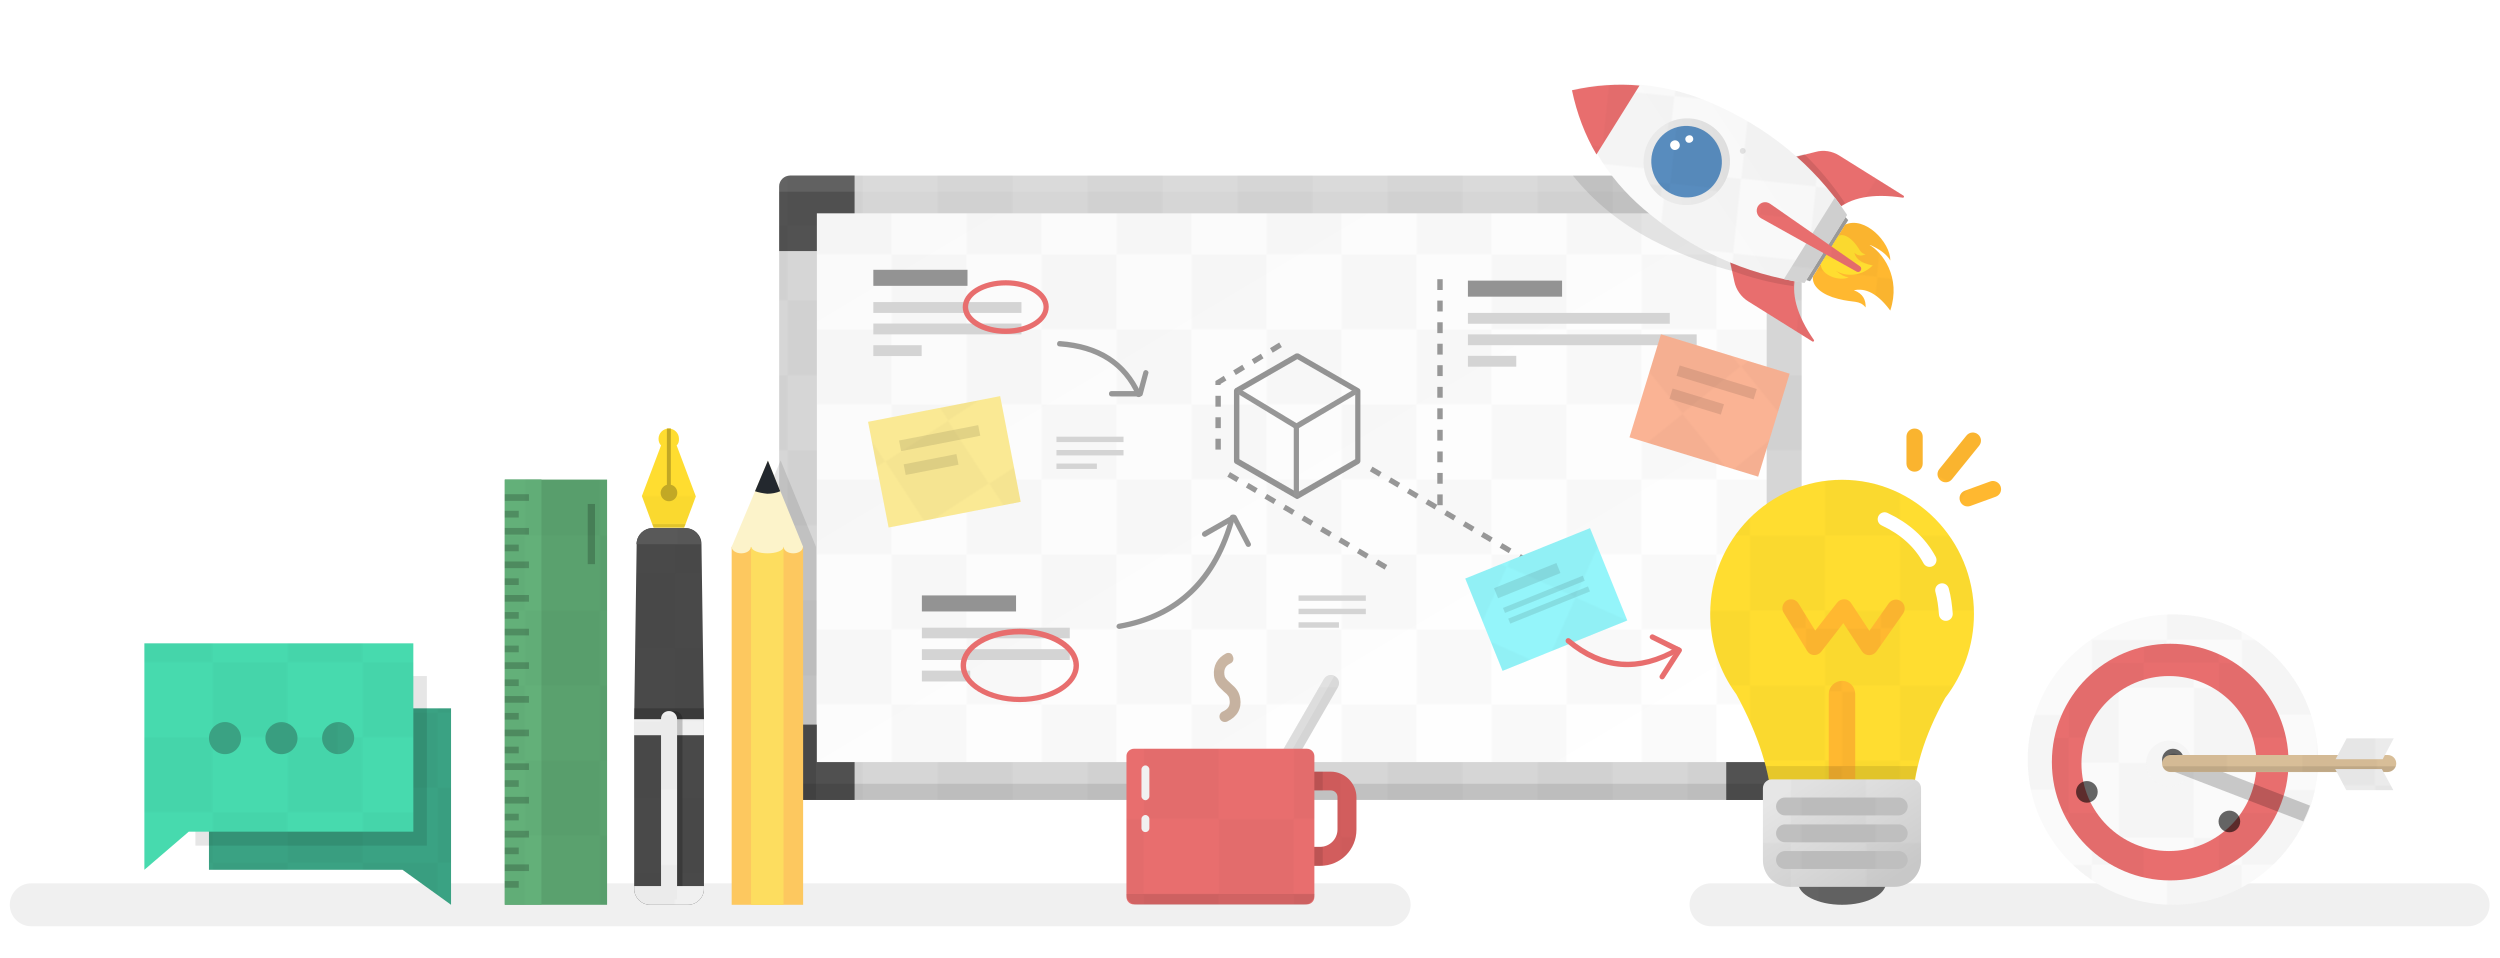 <?xml version="1.0" encoding="utf-8"?>
<!-- Generator: Adobe Illustrator 24.2.1, SVG Export Plug-In . SVG Version: 6.00 Build 0)  -->
<svg version="1.1" id="图层_1" xmlns="http://www.w3.org/2000/svg" xmlns:xlink="http://www.w3.org/1999/xlink" x="0px" y="0px"
	 viewBox="0 0 1200 460" style="enable-background:new 0 0 1200 460;" xml:space="preserve">
<style type="text/css">
	.st0{fill:none;}
	.st1{opacity:6.000000e-02;enable-background:new    ;}
	.st2{fill:#D6D6D6;}
	.st3{fill:url(#path-1_4_);fill-opacity:2.411685e-02;}
	.st4{fill:#525252;}
	.st5{fill:url(#path-4_4_);fill-opacity:2.411685e-02;}
	.st6{fill:url(#path-7_4_);fill-opacity:2.411685e-02;}
	.st7{fill:url(#path-10_4_);fill-opacity:2.411685e-02;}
	.st8{fill:url(#path-13_4_);fill-opacity:2.411685e-02;}
	.st9{fill:url(#path-17_2_);}
	.st10{fill:url(#path-17_5_);fill-opacity:2.000000e-02;}
	.st11{fill:#939393;}
	.st12{fill:#D4D4D4;}
	.st13{opacity:0.1;enable-background:new    ;}
	.st14{opacity:0.1;fill:#FFFFFF;enable-background:new    ;}
	.st15{fill:#979797;}
	.st16{fill:#E86E6E;}
	.st17{fill:#FAE994;}
	.st18{fill:url(#path-20_4_);fill-opacity:2.000000e-02;}
	.st19{fill:#FAB394;}
	.st20{fill:url(#path-23_4_);fill-opacity:2.000000e-02;}
	.st21{fill:#94F5FA;}
	.st22{fill:url(#path-26_4_);fill-opacity:2.000000e-02;}
	.st23{fill-opacity:0.1;}
	.st24{fill:#FDC85F;}
	.st25{fill:#FDDD5F;}
	.st26{fill:#FCF3CA;}
	.st27{fill:#23282E;}
	.st28{fill:#5AA16E;}
	.st29{fill:url(#path-29_4_);fill-opacity:2.000000e-02;}
	.st30{fill:#63B079;}
	.st31{fill:url(#path-32_4_);fill-opacity:2.000000e-02;}
	.st32{opacity:0.2;enable-background:new    ;}
	.st33{fill-opacity:0.2;}
	.st34{fill:#D25D5D;}
	.st35{fill:url(#path-35_4_);fill-opacity:2.000000e-02;}
	.st36{fill:#D9D9D9;}
	.st37{fill:url(#path-38_4_);fill-opacity:2.000000e-02;}
	.st38{fill:#FFFFFF;fill-opacity:0.2;}
	.st39{fill:url(#path-41_4_);fill-opacity:2.000000e-02;}
	.st40{fill:#F1F1F1;}
	.st41{fill:#CAB6A3;}
	.st42{fill:url(#path-44_4_);fill-opacity:2.000000e-02;}
	.st43{fill:#636363;}
	.st44{fill:url(#path-47_4_);fill-opacity:2.000000e-02;}
	.st45{fill:#FFDD30;}
	.st46{fill:url(#path-50_4_);fill-opacity:2.000000e-02;}
	.st47{fill:#FFB830;}
	.st48{fill:url(#path-53_4_);fill-opacity:2.000000e-02;}
	.st49{fill:url(#path-57_2_);}
	.st50{fill:url(#path-57_5_);fill-opacity:2.000000e-02;}
	.st51{fill:#BFBFBF;}
	.st52{fill:url(#path-60_4_);fill-opacity:2.000000e-02;}
	.st53{fill:url(#path-63_4_);fill-opacity:2.000000e-02;}
	.st54{fill:url(#path-66_4_);fill-opacity:2.000000e-02;}
	.st55{fill:url(#path-69_4_);fill-opacity:2.000000e-02;}
	.st56{fill:none;stroke:#FFFFFF;stroke-width:6.622;stroke-linecap:round;stroke-linejoin:round;}
	.st57{fill:#FAFAFA;}
	.st58{fill:url(#path-72_4_);fill-opacity:2.000000e-02;}
	.st59{fill:url(#path-75_4_);fill-opacity:2.000000e-02;}
	.st60{fill:url(#path-78_4_);fill-opacity:2.000000e-02;}
	.st61{fill:url(#path-81_4_);fill-opacity:2.000000e-02;}
	.st62{fill:url(#path-84_4_);fill-opacity:2.000000e-02;}
	.st63{fill-opacity:0.6;}
	.st64{fill:#D8BE98;}
	.st65{fill:url(#path-87_4_);fill-opacity:2.000000e-02;}
	.st66{fill:#EBEBEB;}
	.st67{fill:url(#path-90_4_);fill-opacity:2.000000e-02;}
	.st68{fill:url(#path-93_4_);fill-opacity:2.000000e-02;}
	.st69{fill:url(#path-96_4_);fill-opacity:2.000000e-02;}
	.st70{fill:url(#path-99_4_);fill-opacity:2.000000e-02;}
	.st71{fill:url(#path-102_4_);fill-opacity:2.000000e-02;}
	.st72{fill:url(#path-105_4_);fill-opacity:2.000000e-02;}
	.st73{opacity:0.1;}
	.st74{fill:#D8D8D8;}
	.st75{fill:none;stroke:#000000;}
	.st76{fill:#C2A825;}
	.st77{fill:#494949;}
	.st78{fill:url(#path-109_4_);fill-opacity:2.000000e-02;}
	.st79{fill:#F0F0F0;}
	.st80{fill:url(#path-112_4_);fill-opacity:2.000000e-02;}
	.st81{fill:#595959;}
	.st82{fill:url(#path-115_4_);fill-opacity:2.000000e-02;}
	.st83{fill:url(#path-118_4_);fill-opacity:2.000000e-02;}
	.st84{fill:url(#path-121_4_);fill-opacity:2.000000e-02;}
	.st85{fill:#3AA283;}
	.st86{fill:url(#path-124_5_);fill-opacity:2.411685e-02;}
	.st87{fill:#47DAAE;}
	.st88{fill:url(#path-128_4_);fill-opacity:2.411685e-02;}
	.st89{fill:url(#path-131_4_);fill-opacity:2.411685e-02;}
	.st90{fill:url(#path-134_4_);fill-opacity:2.000000e-02;}
	.st91{fill:url(#path-137_4_);fill-opacity:2.000000e-02;}
	.st92{fill:#9C9C9C;}
	.st93{fill:url(#path-140_4_);fill-opacity:2.000000e-02;}
	.st94{fill:url(#path-144_2_);}
	.st95{fill:url(#path-144_5_);fill-opacity:2.411685e-02;}
	.st96{fill:#D3D3D3;}
	.st97{fill:url(#path-147_4_);fill-opacity:2.000000e-02;}
	.st98{fill:url(#path-150_4_);fill-opacity:2.000000e-02;}
	.st99{fill:url(#path-153_4_);fill-opacity:2.000000e-02;}
	.st100{fill:url(#path-156_4_);fill-opacity:2.000000e-02;}
	.st101{fill:url(#path-160_2_);}
	.st102{fill:url(#path-160_5_);fill-opacity:2.411685e-02;}
	.st103{fill:#588CBE;}
	.st104{fill:url(#path-163_4_);fill-opacity:2.411685e-02;}
	.st105{fill:#FFFFFF;}
	.st106{fill:url(#path-166_4_);fill-opacity:2.000000e-02;}
</style>
<pattern  y="460" width="72" height="72" patternUnits="userSpaceOnUse" id="path-1_2_" viewBox="0 -72 72 72" style="overflow:visible;">
	<g>
		<rect y="-72" class="st0" width="72" height="72"/>
		<rect x="36" y="-36" width="36" height="36"/>
		<rect y="-72" width="36" height="36"/>
	</g>
</pattern>
<pattern  y="460" width="72" height="72" patternUnits="userSpaceOnUse" id="path-10_2_" viewBox="0 -72 72 72" style="overflow:visible;">
	<g>
		<rect y="-72" class="st0" width="72" height="72"/>
		<rect x="36" y="-36" width="36" height="36"/>
		<rect y="-72" width="36" height="36"/>
	</g>
</pattern>
<pattern  y="460" width="72" height="72" patternUnits="userSpaceOnUse" id="path-102_2_" viewBox="0 -72 72 72" style="overflow:visible;">
	<g>
		<rect y="-72" class="st0" width="72" height="72"/>
		<rect x="36" y="-36" width="36" height="36"/>
		<rect y="-72" width="36" height="36"/>
	</g>
</pattern>
<pattern  y="460" width="72" height="72" patternUnits="userSpaceOnUse" id="path-105_2_" viewBox="0 -72 72 72" style="overflow:visible;">
	<g>
		<rect y="-72" class="st0" width="72" height="72"/>
		<rect x="36" y="-36" width="36" height="36"/>
		<rect y="-72" width="36" height="36"/>
	</g>
</pattern>
<pattern  y="460" width="72" height="72" patternUnits="userSpaceOnUse" id="path-109_2_" viewBox="0 -72 72 72" style="overflow:visible;">
	<g>
		<rect y="-72" class="st0" width="72" height="72"/>
		<rect x="36" y="-36" width="36" height="36"/>
		<rect y="-72" width="36" height="36"/>
	</g>
</pattern>
<pattern  y="460" width="72" height="72" patternUnits="userSpaceOnUse" id="path-112_2_" viewBox="0 -72 72 72" style="overflow:visible;">
	<g>
		<rect y="-72" class="st0" width="72" height="72"/>
		<rect x="36" y="-36" width="36" height="36"/>
		<rect y="-72" width="36" height="36"/>
	</g>
</pattern>
<pattern  y="460" width="72" height="72" patternUnits="userSpaceOnUse" id="path-115_2_" viewBox="0 -72 72 72" style="overflow:visible;">
	<g>
		<rect y="-72" class="st0" width="72" height="72"/>
		<rect x="36" y="-36" width="36" height="36"/>
		<rect y="-72" width="36" height="36"/>
	</g>
</pattern>
<pattern  y="460" width="72" height="72" patternUnits="userSpaceOnUse" id="path-118_2_" viewBox="0 -72 72 72" style="overflow:visible;">
	<g>
		<rect y="-72" class="st0" width="72" height="72"/>
		<rect x="36" y="-36" width="36" height="36"/>
		<rect y="-72" width="36" height="36"/>
	</g>
</pattern>
<pattern  y="460" width="72" height="72" patternUnits="userSpaceOnUse" id="path-121_2_" viewBox="0 -72 72 72" style="overflow:visible;">
	<g>
		<rect y="-72" class="st0" width="72" height="72"/>
		<rect x="36" y="-36" width="36" height="36"/>
		<rect y="-72" width="36" height="36"/>
	</g>
</pattern>
<pattern  y="460" width="72" height="72" patternUnits="userSpaceOnUse" id="path-124_3_" viewBox="0 -72 72 72" style="overflow:visible;">
	<g>
		<rect y="-72" class="st0" width="72" height="72"/>
		<rect x="36" y="-36" width="36" height="36"/>
		<rect y="-72" width="36" height="36"/>
	</g>
</pattern>
<pattern  y="460" width="72" height="72" patternUnits="userSpaceOnUse" id="path-128_2_" viewBox="0 -72 72 72" style="overflow:visible;">
	<g>
		<rect y="-72" class="st0" width="72" height="72"/>
		<rect x="36" y="-36" width="36" height="36"/>
		<rect y="-72" width="36" height="36"/>
	</g>
</pattern>
<pattern  y="460" width="72" height="72" patternUnits="userSpaceOnUse" id="path-13_2_" viewBox="0 -72 72 72" style="overflow:visible;">
	<g>
		<rect y="-72" class="st0" width="72" height="72"/>
		<rect x="36" y="-36" width="36" height="36"/>
		<rect y="-72" width="36" height="36"/>
	</g>
</pattern>
<pattern  y="460" width="72" height="72" patternUnits="userSpaceOnUse" id="path-131_2_" viewBox="0 -72 72 72" style="overflow:visible;">
	<g>
		<rect y="-72" class="st0" width="72" height="72"/>
		<rect x="36" y="-36" width="36" height="36"/>
		<rect y="-72" width="36" height="36"/>
	</g>
</pattern>
<pattern  y="460" width="72" height="72" patternUnits="userSpaceOnUse" id="path-134_2_" viewBox="0 -72 72 72" style="overflow:visible;">
	<g>
		<rect y="-72" class="st0" width="72" height="72"/>
		<rect x="36" y="-36" width="36" height="36"/>
		<rect y="-72" width="36" height="36"/>
	</g>
</pattern>
<pattern  y="460" width="72" height="72" patternUnits="userSpaceOnUse" id="path-137_2_" viewBox="0 -72 72 72" style="overflow:visible;">
	<g>
		<rect y="-72" class="st0" width="72" height="72"/>
		<rect x="36" y="-36" width="36" height="36"/>
		<rect y="-72" width="36" height="36"/>
	</g>
</pattern>
<pattern  y="460" width="72" height="72" patternUnits="userSpaceOnUse" id="path-140_2_" viewBox="0 -72 72 72" style="overflow:visible;">
	<g>
		<rect y="-72" class="st0" width="72" height="72"/>
		<rect x="36" y="-36" width="36" height="36"/>
		<rect y="-72" width="36" height="36"/>
	</g>
</pattern>
<pattern  y="460" width="72" height="72" patternUnits="userSpaceOnUse" id="path-144_4_" viewBox="0 -72 72 72" style="overflow:visible;">
	<g>
		<rect y="-72" class="st0" width="72" height="72"/>
		<rect x="36" y="-36" width="36" height="36"/>
		<rect y="-72" width="36" height="36"/>
	</g>
</pattern>
<pattern  y="460" width="72" height="72" patternUnits="userSpaceOnUse" id="path-147_2_" viewBox="0 -72 72 72" style="overflow:visible;">
	<g>
		<rect y="-72" class="st0" width="72" height="72"/>
		<rect x="36" y="-36" width="36" height="36"/>
		<rect y="-72" width="36" height="36"/>
	</g>
</pattern>
<pattern  y="460" width="72" height="72" patternUnits="userSpaceOnUse" id="path-150_2_" viewBox="0 -72 72 72" style="overflow:visible;">
	<g>
		<rect y="-72" class="st0" width="72" height="72"/>
		<rect x="36" y="-36" width="36" height="36"/>
		<rect y="-72" width="36" height="36"/>
	</g>
</pattern>
<pattern  y="460" width="72" height="72" patternUnits="userSpaceOnUse" id="path-153_2_" viewBox="0 -72 72 72" style="overflow:visible;">
	<g>
		<rect y="-72" class="st0" width="72" height="72"/>
		<rect x="36" y="-36" width="36" height="36"/>
		<rect y="-72" width="36" height="36"/>
	</g>
</pattern>
<pattern  y="460" width="72" height="72" patternUnits="userSpaceOnUse" id="path-156_2_" viewBox="0 -72 72 72" style="overflow:visible;">
	<g>
		<rect y="-72" class="st0" width="72" height="72"/>
		<rect x="36" y="-36" width="36" height="36"/>
		<rect y="-72" width="36" height="36"/>
	</g>
</pattern>
<pattern  y="460" width="72" height="72" patternUnits="userSpaceOnUse" id="path-160_4_" viewBox="0 -72 72 72" style="overflow:visible;">
	<g>
		<rect y="-72" class="st0" width="72" height="72"/>
		<rect x="36" y="-36" width="36" height="36"/>
		<rect y="-72" width="36" height="36"/>
	</g>
</pattern>
<pattern  y="460" width="72" height="72" patternUnits="userSpaceOnUse" id="path-163_2_" viewBox="0 -72 72 72" style="overflow:visible;">
	<g>
		<rect y="-72" class="st0" width="72" height="72"/>
		<rect x="36" y="-36" width="36" height="36"/>
		<rect y="-72" width="36" height="36"/>
	</g>
</pattern>
<pattern  y="460" width="72" height="72" patternUnits="userSpaceOnUse" id="path-166_2_" viewBox="0 -72 72 72" style="overflow:visible;">
	<g>
		<rect y="-72" class="st0" width="72" height="72"/>
		<rect x="36" y="-36" width="36" height="36"/>
		<rect y="-72" width="36" height="36"/>
	</g>
</pattern>
<pattern  y="460" width="72" height="72" patternUnits="userSpaceOnUse" id="path-17_4_" viewBox="0 -72 72 72" style="overflow:visible;">
	<g>
		<rect y="-72" class="st0" width="72" height="72"/>
		<rect x="36" y="-36" width="36" height="36"/>
		<rect y="-72" width="36" height="36"/>
	</g>
</pattern>
<pattern  y="460" width="72" height="72" patternUnits="userSpaceOnUse" id="path-20_2_" viewBox="0 -72 72 72" style="overflow:visible;">
	<g>
		<rect y="-72" class="st0" width="72" height="72"/>
		<rect x="36" y="-36" width="36" height="36"/>
		<rect y="-72" width="36" height="36"/>
	</g>
</pattern>
<pattern  y="460" width="72" height="72" patternUnits="userSpaceOnUse" id="path-23_2_" viewBox="0 -72 72 72" style="overflow:visible;">
	<g>
		<rect y="-72" class="st0" width="72" height="72"/>
		<rect x="36" y="-36" width="36" height="36"/>
		<rect y="-72" width="36" height="36"/>
	</g>
</pattern>
<pattern  y="460" width="72" height="72" patternUnits="userSpaceOnUse" id="path-26_2_" viewBox="0 -72 72 72" style="overflow:visible;">
	<g>
		<rect y="-72" class="st0" width="72" height="72"/>
		<rect x="36" y="-36" width="36" height="36"/>
		<rect y="-72" width="36" height="36"/>
	</g>
</pattern>
<pattern  y="460" width="72" height="72" patternUnits="userSpaceOnUse" id="path-29_2_" viewBox="0 -72 72 72" style="overflow:visible;">
	<g>
		<rect y="-72" class="st0" width="72" height="72"/>
		<rect x="36" y="-36" width="36" height="36"/>
		<rect y="-72" width="36" height="36"/>
	</g>
</pattern>
<pattern  y="460" width="72" height="72" patternUnits="userSpaceOnUse" id="path-32_2_" viewBox="0 -72 72 72" style="overflow:visible;">
	<g>
		<rect y="-72" class="st0" width="72" height="72"/>
		<rect x="36" y="-36" width="36" height="36"/>
		<rect y="-72" width="36" height="36"/>
	</g>
</pattern>
<pattern  y="460" width="72" height="72" patternUnits="userSpaceOnUse" id="path-35_2_" viewBox="0 -72 72 72" style="overflow:visible;">
	<g>
		<rect y="-72" class="st0" width="72" height="72"/>
		<rect x="36" y="-36" width="36" height="36"/>
		<rect y="-72" width="36" height="36"/>
	</g>
</pattern>
<pattern  y="460" width="72" height="72" patternUnits="userSpaceOnUse" id="path-38_2_" viewBox="0 -72 72 72" style="overflow:visible;">
	<g>
		<rect y="-72" class="st0" width="72" height="72"/>
		<rect x="36" y="-36" width="36" height="36"/>
		<rect y="-72" width="36" height="36"/>
	</g>
</pattern>
<pattern  y="460" width="72" height="72" patternUnits="userSpaceOnUse" id="path-4_2_" viewBox="0 -72 72 72" style="overflow:visible;">
	<g>
		<rect y="-72" class="st0" width="72" height="72"/>
		<rect x="36" y="-36" width="36" height="36"/>
		<rect y="-72" width="36" height="36"/>
	</g>
</pattern>
<pattern  y="460" width="72" height="72" patternUnits="userSpaceOnUse" id="path-41_2_" viewBox="0 -72 72 72" style="overflow:visible;">
	<g>
		<rect y="-72" class="st0" width="72" height="72"/>
		<rect x="36" y="-36" width="36" height="36"/>
		<rect y="-72" width="36" height="36"/>
	</g>
</pattern>
<pattern  y="460" width="72" height="72" patternUnits="userSpaceOnUse" id="path-44_2_" viewBox="0 -72 72 72" style="overflow:visible;">
	<g>
		<rect y="-72" class="st0" width="72" height="72"/>
		<rect x="36" y="-36" width="36" height="36"/>
		<rect y="-72" width="36" height="36"/>
	</g>
</pattern>
<pattern  y="460" width="72" height="72" patternUnits="userSpaceOnUse" id="path-47_2_" viewBox="0 -72 72 72" style="overflow:visible;">
	<g>
		<rect y="-72" class="st0" width="72" height="72"/>
		<rect x="36" y="-36" width="36" height="36"/>
		<rect y="-72" width="36" height="36"/>
	</g>
</pattern>
<pattern  y="460" width="72" height="72" patternUnits="userSpaceOnUse" id="path-50_2_" viewBox="0 -72 72 72" style="overflow:visible;">
	<g>
		<rect y="-72" class="st0" width="72" height="72"/>
		<rect x="36" y="-36" width="36" height="36"/>
		<rect y="-72" width="36" height="36"/>
	</g>
</pattern>
<pattern  y="460" width="72" height="72" patternUnits="userSpaceOnUse" id="path-53_2_" viewBox="0 -72 72 72" style="overflow:visible;">
	<g>
		<rect y="-72" class="st0" width="72" height="72"/>
		<rect x="36" y="-36" width="36" height="36"/>
		<rect y="-72" width="36" height="36"/>
	</g>
</pattern>
<pattern  y="460" width="72" height="72" patternUnits="userSpaceOnUse" id="path-57_4_" viewBox="0 -72 72 72" style="overflow:visible;">
	<g>
		<rect y="-72" class="st0" width="72" height="72"/>
		<rect x="36" y="-36" width="36" height="36"/>
		<rect y="-72" width="36" height="36"/>
	</g>
</pattern>
<pattern  y="460" width="72" height="72" patternUnits="userSpaceOnUse" id="path-60_2_" viewBox="0 -72 72 72" style="overflow:visible;">
	<g>
		<rect y="-72" class="st0" width="72" height="72"/>
		<rect x="36" y="-36" width="36" height="36"/>
		<rect y="-72" width="36" height="36"/>
	</g>
</pattern>
<pattern  y="460" width="72" height="72" patternUnits="userSpaceOnUse" id="path-63_2_" viewBox="0 -72 72 72" style="overflow:visible;">
	<g>
		<rect y="-72" class="st0" width="72" height="72"/>
		<rect x="36" y="-36" width="36" height="36"/>
		<rect y="-72" width="36" height="36"/>
	</g>
</pattern>
<pattern  y="460" width="72" height="72" patternUnits="userSpaceOnUse" id="path-66_2_" viewBox="0 -72 72 72" style="overflow:visible;">
	<g>
		<rect y="-72" class="st0" width="72" height="72"/>
		<rect x="36" y="-36" width="36" height="36"/>
		<rect y="-72" width="36" height="36"/>
	</g>
</pattern>
<pattern  y="460" width="72" height="72" patternUnits="userSpaceOnUse" id="path-69_2_" viewBox="0 -72 72 72" style="overflow:visible;">
	<g>
		<rect y="-72" class="st0" width="72" height="72"/>
		<rect x="36" y="-36" width="36" height="36"/>
		<rect y="-72" width="36" height="36"/>
	</g>
</pattern>
<pattern  y="460" width="72" height="72" patternUnits="userSpaceOnUse" id="path-7_2_" viewBox="0 -72 72 72" style="overflow:visible;">
	<g>
		<rect y="-72" class="st0" width="72" height="72"/>
		<rect x="36" y="-36" width="36" height="36"/>
		<rect y="-72" width="36" height="36"/>
	</g>
</pattern>
<pattern  y="460" width="72" height="72" patternUnits="userSpaceOnUse" id="path-72_2_" viewBox="0 -72 72 72" style="overflow:visible;">
	<g>
		<rect y="-72" class="st0" width="72" height="72"/>
		<rect x="36" y="-36" width="36" height="36"/>
		<rect y="-72" width="36" height="36"/>
	</g>
</pattern>
<pattern  y="460" width="72" height="72" patternUnits="userSpaceOnUse" id="path-75_2_" viewBox="0 -72 72 72" style="overflow:visible;">
	<g>
		<rect y="-72" class="st0" width="72" height="72"/>
		<rect x="36" y="-36" width="36" height="36"/>
		<rect y="-72" width="36" height="36"/>
	</g>
</pattern>
<pattern  y="460" width="72" height="72" patternUnits="userSpaceOnUse" id="path-78_2_" viewBox="0 -72 72 72" style="overflow:visible;">
	<g>
		<rect y="-72" class="st0" width="72" height="72"/>
		<rect x="36" y="-36" width="36" height="36"/>
		<rect y="-72" width="36" height="36"/>
	</g>
</pattern>
<pattern  y="460" width="72" height="72" patternUnits="userSpaceOnUse" id="path-81_2_" viewBox="0 -72 72 72" style="overflow:visible;">
	<g>
		<rect y="-72" class="st0" width="72" height="72"/>
		<rect x="36" y="-36" width="36" height="36"/>
		<rect y="-72" width="36" height="36"/>
	</g>
</pattern>
<pattern  y="460" width="72" height="72" patternUnits="userSpaceOnUse" id="path-84_2_" viewBox="0 -72 72 72" style="overflow:visible;">
	<g>
		<rect y="-72" class="st0" width="72" height="72"/>
		<rect x="36" y="-36" width="36" height="36"/>
		<rect y="-72" width="36" height="36"/>
	</g>
</pattern>
<pattern  y="460" width="72" height="72" patternUnits="userSpaceOnUse" id="path-87_2_" viewBox="0 -72 72 72" style="overflow:visible;">
	<g>
		<rect y="-72" class="st0" width="72" height="72"/>
		<rect x="36" y="-36" width="36" height="36"/>
		<rect y="-72" width="36" height="36"/>
	</g>
</pattern>
<pattern  y="460" width="72" height="72" patternUnits="userSpaceOnUse" id="path-90_2_" viewBox="0 -72 72 72" style="overflow:visible;">
	<g>
		<rect y="-72" class="st0" width="72" height="72"/>
		<rect x="36" y="-36" width="36" height="36"/>
		<rect y="-72" width="36" height="36"/>
	</g>
</pattern>
<pattern  y="460" width="72" height="72" patternUnits="userSpaceOnUse" id="path-93_2_" viewBox="0 -72 72 72" style="overflow:visible;">
	<g>
		<rect y="-72" class="st0" width="72" height="72"/>
		<rect x="36" y="-36" width="36" height="36"/>
		<rect y="-72" width="36" height="36"/>
	</g>
</pattern>
<pattern  y="460" width="72" height="72" patternUnits="userSpaceOnUse" id="path-96_2_" viewBox="0 -72 72 72" style="overflow:visible;">
	<g>
		<rect y="-72" class="st0" width="72" height="72"/>
		<rect x="36" y="-36" width="36" height="36"/>
		<rect y="-72" width="36" height="36"/>
	</g>
</pattern>
<pattern  y="460" width="72" height="72" patternUnits="userSpaceOnUse" id="path-99_2_" viewBox="0 -72 72 72" style="overflow:visible;">
	<g>
		<rect y="-72" class="st0" width="72" height="72"/>
		<rect x="36" y="-36" width="36" height="36"/>
		<rect y="-72" width="36" height="36"/>
	</g>
</pattern>
<desc>Created with Sketch.</desc>
<g id="Big-Idea">
	<g id="Group-104" transform="translate(139, 61)">
		<path id="Rectangle-46" class="st1" d="M682.3,363h363.4c5.7,0,10.3,4.6,10.3,10.3l0,0c0,5.7-4.6,10.3-10.3,10.3H682.3
			c-5.7,0-10.3-4.6-10.3-10.3l0,0C671.9,367.6,676.6,363,682.3,363z"/>
		<path id="Rectangle-46_1_" class="st1" d="M-124,363h651.8c5.7,0,10.3,4.6,10.3,10.3l0,0c0,5.7-4.6,10.3-10.3,10.3H-124
			c-5.7,0-10.3-4.6-10.3-10.3l0,0C-134.3,367.6-129.7,363-124,363z"/>
		<g id="Group-66" transform="translate(286, 59)">
			<g id="Group-61">
				<g id="Rectangle-133">
					<g>
						<path id="path-1" class="st2" d="M-45.8-35.7h480.4c2.8,0,5.2,2.3,5.2,5.2v289.3c0,2.8-2.3,5.2-5.2,5.2H-45.8
							c-2.8,0-5.2-2.3-5.2-5.2V-30.5C-51-33.4-48.6-35.7-45.8-35.7z"/>
					</g>
					<g>
						<pattern  id="path-1_4_" xlink:href="#path-1_2_" patternTransform="matrix(1 0 0 1 385 16772.174)">
						</pattern>
						<path id="path-1_1_" class="st3" d="M-45.8-35.7h480.4c2.8,0,5.2,2.3,5.2,5.2v289.3c0,2.8-2.3,5.2-5.2,5.2H-45.8
							c-2.8,0-5.2-2.3-5.2-5.2V-30.5C-51-33.4-48.6-35.7-45.8-35.7z"/>
					</g>
				</g>
				<g id="Rectangle-170">
					<g>
						<path id="path-4" class="st4" d="M-45.8-35.7h31V0.5H-51v-31C-51-33.4-48.6-35.7-45.8-35.7z"/>
					</g>
					<g>
						<pattern  id="path-4_4_" xlink:href="#path-4_2_" patternTransform="matrix(1 0 0 1 385 16772.174)">
						</pattern>
						<path id="path-4_1_" class="st5" d="M-45.8-35.7h31V0.5H-51v-31C-51-33.4-48.6-35.7-45.8-35.7z"/>
					</g>
				</g>
				<g id="Rectangle-170-Copy-2">
					<g>
						<path id="path-7" class="st4" d="M-51,227.8h36.2v36.2h-31c-2.8,0-5.2-2.3-5.2-5.2V227.8z"/>
					</g>
					<g>
						<pattern  id="path-7_4_" xlink:href="#path-7_2_" patternTransform="matrix(1 0 0 1 385 16976.174)">
						</pattern>
						<path id="path-7_1_" class="st6" d="M-51,227.8h36.2v36.2h-31c-2.8,0-5.2-2.3-5.2-5.2V227.8z"/>
					</g>
				</g>
				<g id="Rectangle-170-Copy">
					<g>
						<path id="path-10" class="st4" d="M403.6-35.7h31c2.8,0,5.2,2.3,5.2,5.2v31h-36.2V-35.7z"/>
					</g>
					<g>
						<pattern  id="path-10_4_" xlink:href="#path-10_2_" patternTransform="matrix(1 0 0 1 643 16772.174)">
						</pattern>
						<path id="path-10_1_" class="st7" d="M403.6-35.7h31c2.8,0,5.2,2.3,5.2,5.2v31h-36.2V-35.7z"/>
					</g>
				</g>
				<g id="Rectangle-170-Copy-3">
					<g>
						<path id="path-13" class="st4" d="M403.6,227.8h36.2v31c0,2.8-2.3,5.2-5.2,5.2h-31V227.8z"/>
					</g>
					<g>
						<pattern  id="path-13_4_" xlink:href="#path-13_2_" patternTransform="matrix(1 0 0 1 643 16976.174)">
						</pattern>
						<path id="path-13_1_" class="st8" d="M403.6,227.8h36.2v31c0,2.8-2.3,5.2-5.2,5.2h-31V227.8z"/>
					</g>
				</g>
				<g id="Rectangle-133_1_">
					<g>
						
							<linearGradient id="path-17_2_" gradientUnits="userSpaceOnUse" x1="-571.933" y1="204.226" x2="-570.641" y2="205.48" gradientTransform="matrix(353 0 0 204 201856 -41677.781)">
							<stop  offset="0" style="stop-color:#FAFAFA"/>
							<stop  offset="1" style="stop-color:#FFFFFF"/>
						</linearGradient>
						<polygon id="path-17" class="st9" points="-32.9,-17.6 423,-17.6 423,245.8 -32.9,245.8 						"/>
					</g>
					<g>
						<pattern  id="path-17_5_" xlink:href="#path-17_4_" patternTransform="matrix(1 0 0 1 399 16786.174)">
						</pattern>
						<polygon id="path-17_1_" class="st10" points="-32.9,-17.6 423,-17.6 423,245.8 -32.9,245.8 						"/>
					</g>
				</g>
				<path id="Polygon" class="st11" d="M169.9,68.4v32l27.8,16l27.8-16v-32l-27.8-16L169.9,68.4z M198.3,49.7l29.1,16.8
					c0.4,0.3,0.6,0.6,0.6,1.2v33.6c0,0.5-0.3,0.9-0.6,1.2l-29.1,16.8c-0.4,0.3-0.9,0.3-1.3,0l-29.1-16.8c-0.4-0.3-0.6-0.6-0.6-1.2
					V67.6c0-0.5,0.3-0.9,0.6-1.2L197,49.7C197.4,49.6,197.9,49.6,198.3,49.7z"/>
				<rect id="Rectangle-169" x="-5.8" y="9.5" class="st11" width="45.2" height="7.7"/>
				<rect id="Rectangle-169-Copy-6" x="279.6" y="14.7" class="st11" width="45.2" height="7.7"/>
				<polygon id="Rectangle-169-Copy" class="st12" points="-5.8,25 65.3,25 65.3,30.2 -5.8,30.2 				"/>
				<rect id="Rectangle-169-Copy-7" x="279.6" y="30.2" class="st12" width="96.9" height="5.2"/>
				<polygon id="Rectangle-169-Copy_1_" class="st12" points="-5.8,35.3 65.3,35.3 65.3,40.5 -5.8,40.5 				"/>
				<polygon id="Rectangle-169-Copy-8" class="st12" points="279.6,40.5 389.4,40.5 389.4,45.7 279.6,45.7 				"/>
				<rect id="Rectangle-169-Copy_2_" x="-5.8" y="45.7" class="st12" width="23.2" height="5.2"/>
				<rect id="Rectangle-169-Copy-9" x="279.6" y="50.8" class="st12" width="23.2" height="5.2"/>
				<rect id="Rectangle-171" x="-51" y="256.2" class="st13" width="490.7" height="7.7"/>
				<rect id="Rectangle-171-Copy" x="-51" y="-35.7" class="st14" width="490.7" height="7.7"/>
				<g id="Group-62" transform="translate(53, 156)">
					<rect id="Rectangle-169-Copy-2" x="-35.5" y="9.8" class="st11" width="45.2" height="7.7"/>
					<polygon id="Rectangle-169-Copy-3" class="st12" points="-35.5,25.3 35.5,25.3 35.5,30.4 -35.5,30.4 					"/>
					<polygon id="Rectangle-169-Copy-4" class="st12" points="-35.5,35.6 35.5,35.6 35.5,40.8 -35.5,40.8 					"/>
					<rect id="Rectangle-169-Copy-5" x="-35.5" y="45.9" class="st12" width="23.2" height="5.2"/>
				</g>
				<path id="Path-56" class="st15" d="M83.6,46.3c-0.8,0-1.3-0.6-1.2-1.4c0.1-0.8,0.6-1.3,1.4-1.2c19.1,1.4,32,9.8,38.9,25.1
					c0.3,0.6,0,1.4-0.6,1.7c-0.6,0.3-1.4,0-1.7-0.6C114,55.5,101.8,47.6,83.6,46.3z"/>
				<path id="Path-57" class="st15" d="M123.8,58.6c0.1-0.6,0.9-1.2,1.5-0.9c0.6,0.1,1.2,0.9,0.9,1.5l-2.7,10.2
					c-0.1,0.5-0.6,0.9-1.3,0.9h-13.6c-0.8,0-1.3-0.5-1.3-1.3s0.5-1.3,1.3-1.3h12.7L123.8,58.6z"/>
				<g id="Group-59" transform="translate(103, 97)">
					<polygon id="Rectangle-169-Copy-3_1_" class="st12" points="-20.9,-7.4 11.3,-7.4 11.3,-4.8 -20.9,-4.8 					"/>
					<polygon id="Rectangle-169-Copy-3_2_" class="st12" points="-20.9,-1 11.3,-1 11.3,1.6 -20.9,1.6 					"/>
					<rect id="Rectangle-169-Copy-3_3_" x="-20.9" y="5.5" class="st12" width="19.4" height="2.6"/>
				</g>
				<g id="Group-59-Copy" transform="translate(193, 156)">
					<polygon id="Rectangle-169-Copy-3_4_" class="st12" points="5.3,9.8 37.6,9.8 37.6,12.4 5.3,12.4 					"/>
					<polygon id="Rectangle-169-Copy-3_5_" class="st12" points="5.3,16.2 37.6,16.2 37.6,18.8 5.3,18.8 					"/>
					<rect id="Rectangle-169-Copy-3_6_" x="5.3" y="22.7" class="st12" width="19.4" height="2.6"/>
				</g>
			</g>
			<path id="Oval-55" class="st16" d="M57.8,40.3c-11.4,0-20.7-5.6-20.7-12.9s9.3-12.9,20.7-12.9S78.4,20,78.4,27.3
				S69.1,40.3,57.8,40.3z M57.8,37.7c10.1,0,18.1-4.8,18.1-10.3S67.9,17,57.8,17s-18.1,4.8-18.1,10.3S47.7,37.7,57.8,37.7z"/>
			<path id="Oval-55-Copy" class="st16" d="M64.5,217c-15.6,0-28.4-7.7-28.4-17.6c0-9.8,12.8-17.6,28.4-17.6s28.4,7.7,28.4,17.6
				C92.9,209.3,80.1,217,64.5,217z M64.5,214.5c14.3,0,25.8-6.8,25.8-15c0-8.1-11.5-15-25.8-15s-25.8,6.8-25.8,15
				C38.7,207.6,50.2,214.5,64.5,214.5z"/>
			<g id="Group-64" transform="translate(125, 125)">
				<path id="Path-58" class="st15" d="M-12.6,56.9c-0.6,0.1-1.4-0.4-1.5-1c-0.1-0.6,0.4-1.4,1-1.5c27.6-4.8,45.5-22,53.5-51.5
					c0.1-0.6,0.9-1,1.5-0.9s1,0.9,0.9,1.5C34.7,34.1,16.1,51.9-12.6,56.9z"/>
				<path id="Path-60" class="st15" d="M28.9,12.5c-0.6,0.4-1.4,0.1-1.8-0.5c-0.4-0.6-0.1-1.4,0.5-1.8l14.1-8
					c0.6-0.4,1.4-0.1,1.8,0.5l6.8,13c0.4,0.6,0.1,1.4-0.5,1.7s-1.4,0.1-1.7-0.5L41.9,5L28.9,12.5z"/>
			</g>
			<polygon id="Path-61" class="st15" points="225.4,66.6 226.7,68.8 197.3,86.2 168.7,68.8 170,66.6 197.3,83.1 			"/>
			<polygon id="Path-62" class="st15" points="196,84 198.5,84 198.5,118.3 196,118.3 			"/>
			<path id="Path-63" class="st15" d="M189,44.4l1.3,2.2l-4.4,2.7l-1.3-2.2L189,44.4z M180.2,49.8l1.3,2.2l-4.4,2.7l-1.3-2.2
				L180.2,49.8z M171.3,55.1l1.3,2.2l-4.4,2.7l-1.3-2.2L171.3,55.1z M161,64.8h-2.6v-1.9l4-2.5l1.3,2.2l-2.8,1.7v0.5H161z M158.4,70
				h2.6v5.2h-2.6V70z M158.4,80.3h2.6v5.2h-2.6V80.3z M158.4,90.6h2.6v5.2h-2.6V90.6z"/>
			<path id="Path-64" class="st15" d="M164.1,108.8l1.3-2.2l4.4,2.6l-1.3,2.2L164.1,108.8z M173,114l1.3-2.2l4.4,2.6l-1.3,2.2
				L173,114z M181.9,119.3l1.3-2.2l4.4,2.6l-1.3,2.2L181.9,119.3z M190.8,124.5l1.3-2.2l4.4,2.6l-1.3,2.2L190.8,124.5z M199.7,129.7
				l1.3-2.2l4.4,2.6l-1.3,2.2L199.7,129.7z M208.6,135l1.3-2.2l4.4,2.6l-1.3,2.2L208.6,135z M217.4,140.2l1.3-2.2l4.4,2.6l-1.3,2.2
				L217.4,140.2z M226.3,145.5l1.3-2.2l4.4,2.6l-1.3,2.2L226.3,145.5z M235.2,150.8l1.3-2.2l4.4,2.6l-1.3,2.2L235.2,150.8z"/>
			<path id="Path-64-Copy" class="st15" d="M232.5,106.2l1.3-2.2l4.4,2.6l-1.3,2.2L232.5,106.2z M241.4,111.4l1.3-2.2l4.4,2.6
				l-1.3,2.2L241.4,111.4z M250.3,116.7l1.3-2.2l4.4,2.6l-1.3,2.2L250.3,116.7z M259.2,121.9l1.3-2.2l4.4,2.6l-1.3,2.2L259.2,121.9z
				 M268.2,127.2l1.3-2.2l4.4,2.6l-1.3,2.2L268.2,127.2z M277.1,132.5l1.3-2.2l4.4,2.6l-1.3,2.2L277.1,132.5z M285.8,137.6l1.3-2.2
				l4.4,2.6l-1.3,2.2L285.8,137.6z M294.8,142.9l1.3-2.2l4.4,2.6l-1.3,2.2L294.8,142.9z M303.7,148.2l1.3-2.2l4.4,2.6l-1.3,2.2
				L303.7,148.2z"/>
			<path id="Path-65" class="st15" d="M267.5,122.5h-2.6v-5.2h2.6V122.5z M267.5,112.2h-2.6V107h2.6V112.2z M267.5,101.9h-2.6v-5.2
				h2.6V101.9z M267.5,91.5h-2.6v-5.2h2.6V91.5z M267.5,81.2h-2.6V76h2.6V81.2z M267.5,70.9h-2.6v-5.2h2.6V70.9z M267.5,60.5h-2.6
				v-5.2h2.6V60.5z M267.5,50.2h-2.6V45h2.6V50.2z M267.5,39.9h-2.6v-5.2h2.6V39.9z M267.5,29.5h-2.6v-5.2h2.6V29.5z M267.5,19.2
				h-2.6V14h2.6V19.2z"/>
			
				<g id="Group-65" transform="translate(61.357, 106.403) rotate(-11) translate(-61.357, -106.403) translate(36.357, 86.403)">
				<g id="Rectangle-168">
					<g>
						
							<rect id="path-20" x="-38.9" y="-16.7" transform="matrix(-1 5.000154e-06 -5.000154e-06 -1 -13.148 18.199)" class="st17" width="64.6" height="51.7"/>
					</g>
					<g>
						
							<pattern  id="path-20_4_" xlink:href="#path-20_2_" patternTransform="matrix(0.927 -0.375 0.375 0.927 -2015.566 14016.87)">
						</pattern>
						<polygon id="path-20_1_" class="st18" points="-38.9,-16.7 25.7,-16.7 25.7,34.9 -38.9,34.9 						"/>
					</g>
				</g>
				
					<rect id="Rectangle-172" x="-25.9" y="-5.1" transform="matrix(-1 5.000154e-06 -5.000154e-06 -1 -13.148 -5.047)" class="st13" width="38.7" height="5.2"/>
				
					<rect id="Rectangle-172_1_" x="-25.9" y="6.5" transform="matrix(-1 5.000154e-06 -5.000154e-06 -1 -26.062 18.199)" class="st13" width="25.8" height="5.2"/>
			</g>
			
				<g id="Group-65-Copy" transform="translate(345.755, 85.435) rotate(17) translate(-345.755, -85.435) translate(320.755, 65.435)">
				<g id="Rectangle-168_1_">
					<g>
						
							<rect id="path-23" x="43.6" y="-37.2" transform="matrix(5.504276e-06 1 -1 5.504276e-06 64.598 -74.351)" class="st19" width="51.7" height="64.6"/>
					</g>
					<g>
						
							<pattern  id="path-23_4_" xlink:href="#path-23_2_" patternTransform="matrix(0.829 0.559 -0.559 0.829 1089.689 15598.695)">
						</pattern>
						<polygon id="path-23_1_" class="st20" points="37.2,-30.7 101.8,-30.7 101.8,21 37.2,21 						"/>
					</g>
				</g>
				
					<rect id="Rectangle-172_2_" x="66.9" y="-35.9" transform="matrix(5.504276e-06 1 -1 5.504276e-06 52.976 -85.974)" class="st13" width="5.2" height="38.7"/>
				
					<rect id="Rectangle-172_3_" x="60.4" y="-17.8" transform="matrix(5.504276e-06 1 -1 5.504276e-06 58.141 -67.894)" class="st13" width="5.2" height="25.8"/>
			</g>
			
				<g id="Group-65-Copy-2" transform="translate(285.11, 157.518) rotate(-22) translate(-285.11, -157.518) translate(260.11, 139.018)">
				<g id="Rectangle-168_2_">
					<g>
						
							<rect id="path-26" x="18.7" y="16.1" transform="matrix(-1 4.390699e-06 -4.390699e-06 -1 101.927 80.025)" class="st21" width="64.6" height="47.8"/>
					</g>
					<g>
						
							<pattern  id="path-26_4_" xlink:href="#path-26_2_" patternTransform="matrix(0.719 -0.695 0.695 0.719 -5780.811 8759.642)">
						</pattern>
						<polygon id="path-26_1_" class="st22" points="18.7,16.1 83.2,16.1 83.2,63.9 18.7,63.9 						"/>
					</g>
				</g>
				
					<rect id="Rectangle-172_4_" x="29.7" y="25.6" transform="matrix(-1 4.390699e-06 -4.390699e-06 -1 91.7 56.385)" class="st13" width="32.3" height="5.2"/>
				
					<rect id="Rectangle-172_5_" x="30.2" y="36" transform="matrix(-1 4.390699e-06 -4.390699e-06 -1 101.642 74.583)" class="st13" width="41.3" height="2.6"/>
				
					<rect id="Rectangle-172_6_" x="30.6" y="41.7" transform="matrix(-1 4.390699e-06 -4.390699e-06 -1 102.448 85.988)" class="st13" width="41.3" height="2.6"/>
			</g>
			
				<g id="Group-67" transform="translate(313.671, 174.241) rotate(-14) translate(-313.671, -174.241) translate(292.171, 156.741)">
				<path id="Path-66" class="st16" d="M30.9,34.6c-0.4-0.5-0.3-1.4,0.3-1.8c0.5-0.4,1.4-0.3,1.8,0.3c12.3,16.7,28.3,22.1,48.6,16.3
					c0.6-0.3,1.4,0.3,1.5,0.9c0.3,0.6-0.3,1.4-0.9,1.5C61,57.9,43.7,52.3,30.9,34.6z"/>
				<path id="Path-67" class="st16" d="M70.7,42.8c-0.5-0.5-0.6-1.3-0.1-1.8c0.5-0.5,1.3-0.6,1.8-0.1l11,9.3c0.6,0.5,0.6,1.4,0,1.9
					l-11,10.3c-0.5,0.5-1.3,0.5-1.8,0c-0.5-0.5-0.5-1.3,0-1.8l9.9-9.4L70.7,42.8z"/>
			</g>
		</g>
		<g id="Group-29" transform="translate(268, 164)">
			<path id="Combined-Shape" class="st23" d="M-15.3,37.5v121.3h-34.4V37.5l0,0l17.4-41.5L-15.3,37.5L-15.3,37.5z"/>
			<polygon id="Rectangle-81" class="st24" points="-55.8,37.5 -21.5,37.5 -21.5,209.3 -55.8,209.3 			"/>
			<polygon id="Rectangle-81_1_" class="st25" points="-46.5,37.5 -30.9,37.5 -30.9,209.3 -46.5,209.3 			"/>
			<polygon id="Path-18" class="st26" points="-55.8,37.5 -38.4,-3.9 -21.5,37.5 			"/>
			<path id="Combined-Shape_1_" class="st27" d="M-44.6,10.8l6.2-14.7l5.9,14.7c-1.9,0.8-4,1.2-6.2,1.2
				C-40.7,11.8-42.8,11.4-44.6,10.8z"/>
			<ellipse id="Oval-24" class="st26" cx="-38.6" cy="37.5" rx="7.7" ry="3.1"/>
			<path id="Oval-24-Copy" class="st26" d="M-51.2,40.6c2.6,0,4.6-1.4,4.6-3.1s-2.1-3.1-4.6-3.1s-4,2.1-4.6,3.1
				C-55.8,39.2-53.7,40.6-51.2,40.6z"/>
			<path id="Oval-24-Copy-2" class="st26" d="M-26.2,40.6c2.6,0,4.6-1.4,4.6-3.1c-0.9-1.5-2.1-3.1-4.6-3.1s-4.6,1.4-4.6,3.1
				C-30.9,39.2-28.8,40.6-26.2,40.6z"/>
		</g>
		<g id="Group-52" transform="translate(184, 172)">
			<g id="Rectangle-144">
				<g>
					<polygon id="path-29" class="st28" points="-80.7,-2.8 -31.6,-2.8 -31.6,201.3 -80.7,201.3 					"/>
				</g>
				<g>
					<pattern  id="path-29_4_" xlink:href="#path-29_2_" patternTransform="matrix(1 0 0 1 181 16772.174)">
					</pattern>
					<polygon id="path-29_1_" class="st29" points="-80.7,-2.8 -31.6,-2.8 -31.6,201.3 -80.7,201.3 					"/>
				</g>
			</g>
			<g id="Rectangle-144_1_">
				<g>
					<rect id="path-32" x="-80.7" y="-2.8" class="st30" width="17.6" height="204"/>
				</g>
				<g>
					<pattern  id="path-32_4_" xlink:href="#path-32_2_" patternTransform="matrix(1 0 0 1 181 16772.174)">
					</pattern>
					<rect id="path-32_1_" x="-80.7" y="-2.8" class="st31" width="17.6" height="204"/>
				</g>
			</g>
			<rect id="Rectangle-145" x="-40.9" y="8.9" class="st32" width="3.5" height="28.9"/>
			<path id="Combined-Shape_2_" class="st33" d="M-80.7,4.2h11.6v3.2h-11.6V4.2z M-80.7,20.4h11.6v3.2h-11.6V20.4z M-80.7,12.2h6.7
				v3.2h-6.7V12.2z M-80.7,28.4h6.7v3.2h-6.7V28.4z M-80.7,44.6h6.7v3.2h-6.7V44.6z M-80.7,60.8h6.7V64h-6.7V60.8z M-80.7,76.9h6.7
				v3.2h-6.7V76.9z M-80.7,36.5h11.6v3.2h-11.6V36.5z M-80.7,52.6h11.6v3.2h-11.6V52.6z M-80.7,68.8h11.6V72h-11.6V68.8z
				 M-80.7,84.9h11.6v3.2h-11.6V84.9z M-80.7,101.1h11.6v3.2h-11.6V101.1z M-80.7,93.1h6.7v3.2h-6.7V93.1z M-80.7,109.2h6.7v3.2
				h-6.7V109.2z M-80.7,125.4h6.7v3.2h-6.7V125.4z M-80.7,141.5h6.7v3.2h-6.7V141.5z M-80.7,157.6h6.7v3.2h-6.7V157.6z M-80.7,117.2
				h11.6v3.2h-11.6V117.2z M-80.7,133.4h11.6v3.2h-11.6V133.4z M-80.7,149.5h11.6v3.2h-11.6V149.5z M-80.7,165.8h11.6v3.2h-11.6
				V165.8z M-80.7,181.9h11.6v3.2h-11.6V181.9z M-80.7,173.8h6.7v3.2h-6.7V173.8z M-80.7,189.9h6.7v3.2h-6.7V189.9z"/>
		</g>
		<g id="Group-56" transform="translate(415, 236)">
			<g id="Rectangle-159">
				<g>
					<path id="path-35" class="st34" d="M71.2,82.4v27.1h8.4c4.6,0,8.4-3.7,8.4-8.4V85.6c0-1.8-1.4-3.2-3.2-3.2H71.2z M84.8,73.4
						c6.7,0,12.3,5.6,12.3,12.3v15.5c0,9.7-7.7,17.4-17.4,17.4H62.2V73.4H84.8z"/>
				</g>
				<g>
					<pattern  id="path-35_4_" xlink:href="#path-35_2_" patternTransform="matrix(1 0 0 1 701.5 16816.674)">
					</pattern>
					<path id="path-35_1_" class="st35" d="M71.2,82.4v27.1h8.4c4.6,0,8.4-3.7,8.4-8.4V85.6c0-1.8-1.4-3.2-3.2-3.2H71.2z M84.8,73.4
						c6.7,0,12.3,5.6,12.3,12.3v15.5c0,9.7-7.7,17.4-17.4,17.4H62.2V73.4H84.8z"/>
				</g>
			</g>
			<path id="Combined-Shape_3_" class="st13" d="M80.9,118.6c-0.4,0-0.9,0-1.3,0H62.8V73.4h18.1v9h-9.7v27.1h8.4
				c0.4,0,0.9,0,1.3-0.1V118.6z"/>
			<g id="Rectangle-162" transform="translate(55, 48) rotate(-330) translate(-55, -48) ">
				<g>
					<path id="path-38" class="st36" d="M72.3,14.4L72.3,14.4c2.2,0,3.9,1.7,3.9,3.9l0,108.5c0,2.2-1.7,3.9-3.9,3.9l0,0
						c-2.2,0-3.9-1.7-3.9-3.9l0-108.5C68.4,16.1,70.1,14.4,72.3,14.4z"/>
				</g>
				<g>
					<pattern  id="path-38_4_" xlink:href="#path-38_2_" patternTransform="matrix(0.5 0.866 -0.866 0.5 -1880.536 10750.368)">
					</pattern>
					<path id="path-38_1_" class="st37" d="M72.3,14.4L72.3,14.4c2.2,0,3.9,1.7,3.9,3.9l0,108.5c0,2.2-1.7,3.9-3.9,3.9l0,0
						c-2.2,0-3.9-1.7-3.9-3.9l0-108.5C68.4,16.1,70.1,14.4,72.3,14.4z"/>
				</g>
			</g>
			<path id="Combined-Shape_4_" class="st38" d="M28.9,128.4c-0.1,0-0.1-0.1-0.3-0.1c-1.8-1-2.5-3.5-1.4-5.3l54.2-93.9
				c1-1.8,3.2-2.5,5-1.5L28.9,128.4z"/>
			<g id="Rectangle-147">
				<g>
					<path id="path-41" class="st16" d="M-9.7,62.4h83c2.1,0,3.6,1.7,3.6,3.6v67.5c0,2.1-1.7,3.6-3.6,3.6h-83
						c-1.9,0.1-3.6-1.5-3.6-3.5V66C-13.4,64.1-11.7,62.4-9.7,62.4z"/>
				</g>
				<g>
					<pattern  id="path-41_4_" xlink:href="#path-41_2_" patternTransform="matrix(1 0 0 1 643 16808.174)">
					</pattern>
					<path id="path-41_1_" class="st39" d="M-9.7,62.4h83c2.1,0,3.6,1.7,3.6,3.6v67.5c0,2.1-1.7,3.6-3.6,3.6h-83
						c-1.9,0.1-3.6-1.5-3.6-3.5V66C-13.4,64.1-11.7,62.4-9.7,62.4z"/>
				</g>
			</g>
			<path id="Path-40" class="st40" d="M-6.1,72.3c0-1,0.9-1.9,1.9-1.9s1.9,0.9,1.9,1.9v12.9c0,1-0.9,1.9-1.9,1.9s-1.9-0.9-1.9-1.9
				C-6.1,85.2-6.1,72.3-6.1,72.3z M-6.1,96.1c0-1,0.9-1.9,1.9-1.9s1.9,0.9,1.9,1.9v4.5c0,0.9-0.8,1.8-1.9,1.8s-1.9-0.9-1.9-1.9V96.1
				z"/>
			<g id="Path-44">
				<g>
					<path id="path-44" class="st41" d="M34.4,16.7c-4.1,2.2-6.1,5.8-5.7,10.5c0.3,3.1,1.5,4.8,4.4,7.4c0.1,0.1,0.1,0.1,0.3,0.3
						c2.1,1.7,2.7,2.6,2.8,4.1c0.4,2.6-0.5,4.3-3.4,5.6c-1.3,0.6-1.8,2.2-1.2,3.5c0.6,1.3,2.2,1.8,3.5,1.2c4.8-2.3,7-6.2,6.2-11.1
						c-0.5-3.1-1.8-4.8-4.6-7.2c-0.1-0.1-0.1-0.1-0.3-0.3c-1.9-1.7-2.6-2.5-2.7-3.9c-0.3-2.6,0.6-4.3,3-5.4c1.3-0.6,1.7-2.2,1-3.5
						C37.3,16.5,35.7,16,34.4,16.7z"/>
				</g>
				<g>
					<pattern  id="path-44_4_" xlink:href="#path-44_2_" patternTransform="matrix(1 0 0 1 675.521 16772.568)">
					</pattern>
					<path id="path-44_1_" class="st42" d="M34.4,16.7c-4.1,2.2-6.1,5.8-5.7,10.5c0.3,3.1,1.5,4.8,4.4,7.4c0.1,0.1,0.1,0.1,0.3,0.3
						c2.1,1.7,2.7,2.6,2.8,4.1c0.4,2.6-0.5,4.3-3.4,5.6c-1.3,0.6-1.8,2.2-1.2,3.5c0.6,1.3,2.2,1.8,3.5,1.2c4.8-2.3,7-6.2,6.2-11.1
						c-0.5-3.1-1.8-4.8-4.6-7.2c-0.1-0.1-0.1-0.1-0.3-0.3c-1.9-1.7-2.6-2.5-2.7-3.9c-0.3-2.6,0.6-4.3,3-5.4c1.3-0.6,1.7-2.2,1-3.5
						C37.3,16.5,35.7,16,34.4,16.7z"/>
				</g>
			</g>
			<path id="Combined-Shape_5_" class="st13" d="M77,132.1c0,2.8-2.3,5.2-5.2,5.2H-8.2c-2.8,0-5.2-2.3-5.2-5.2H77z"/>
		</g>
		<g id="Group-45" transform="translate(632, 172)">
			<g id="Oval-43">
				<g>
					<ellipse id="path-47" class="st43" cx="113.2" cy="190.6" rx="21.1" ry="10.7"/>
				</g>
				<g>
					<pattern  id="path-47_4_" xlink:href="#path-47_2_" patternTransform="matrix(1 0 0 1 1109.667 16913.543)">
					</pattern>
					<ellipse id="path-47_1_" class="st44" cx="113.2" cy="190.6" rx="21.1" ry="10.7"/>
				</g>
			</g>
			<g id="Combined-Shape_6_">
				<g>
					<path id="path-50" class="st45" d="M62.4,100.2c-7.9-10.7-12.5-24-12.5-38.5c0-35.6,28.3-64.4,63.3-64.4s63.3,28.8,63.3,64.4
						c0,15.2-5.2,29.2-13.8,40.3c-10.1,18.2-15.4,35.5-15.6,52.2c-18.2,0-43.5,0-67.5,0C78.8,137.8,73.1,119.8,62.4,100.2z"/>
				</g>
				<g>
					<pattern  id="path-50_4_" xlink:href="#path-50_2_" patternTransform="matrix(1 0 0 1 1077 16772.174)">
					</pattern>
					<path id="path-50_1_" class="st46" d="M62.4,100.2c-7.9-10.7-12.5-24-12.5-38.5c0-35.6,28.3-64.4,63.3-64.4
						s63.3,28.8,63.3,64.4c0,15.2-5.2,29.2-13.8,40.3c-10.1,18.2-15.4,35.5-15.6,52.2c-18.2,0-43.5,0-67.5,0
						C78.8,137.8,73.1,119.8,62.4,100.2z"/>
				</g>
			</g>
			<g id="Rectangle-129">
				<g>
					<path id="path-53" class="st47" d="M113.2,93.8L113.2,93.8c3.5,0,6.3,2.8,6.3,6.3v40.9h-12.7v-40.9
						C106.8,96.7,109.7,93.8,113.2,93.8z"/>
				</g>
				<g>
					<pattern  id="path-53_4_" xlink:href="#path-53_2_" patternTransform="matrix(1 0 0 1 1121.1 16847.016)">
					</pattern>
					<path id="path-53_1_" class="st48" d="M113.2,93.8L113.2,93.8c3.5,0,6.3,2.8,6.3,6.3v40.9h-12.7v-40.9
						C106.8,96.7,109.7,93.8,113.2,93.8z"/>
				</g>
			</g>
			<path id="Combined-Shape_7_" class="st23" d="M149.4,134.7c-0.6,2.8-1.3,5.8-1.7,8.7H78.3c-0.5-2.8-1-5.7-1.8-8.7H149.4z"/>
			<g id="Rectangle-128">
				<g>
					
						<linearGradient id="path-57_2_" gradientUnits="userSpaceOnUse" x1="-1266.604" y1="212.017" x2="-1265.647" y2="213.003" gradientTransform="matrix(58.8 0 0 39.916 74563 -8316.478)">
						<stop  offset="0" style="stop-color:#E6E6E6"/>
						<stop  offset="1" style="stop-color:#CCCCCC"/>
					</linearGradient>
					<path id="path-57" class="st49" d="M79.4,141.1h67.4c2.3,0,4.3,1.9,4.3,4.3v34.5c0,7.1-5.7,12.8-12.8,12.8H88
						c-7.1,0-12.8-5.7-12.8-12.8v-34.5C75.2,143,77.1,141.1,79.4,141.1z"/>
				</g>
				<g>
					<pattern  id="path-57_5_" xlink:href="#path-57_4_" patternTransform="matrix(1 0 0 1 1096.6 16883.606)">
					</pattern>
					<path id="path-57_1_" class="st50" d="M79.4,141.1h67.4c2.3,0,4.3,1.9,4.3,4.3v34.5c0,7.1-5.7,12.8-12.8,12.8H88
						c-7.1,0-12.8-5.7-12.8-12.8v-34.5C75.2,143,77.1,141.1,79.4,141.1z"/>
				</g>
			</g>
			<g id="Rectangle-130">
				<g>
					<path id="path-60" class="st51" d="M85.8,149.8h54.6c2.3,0,4.3,1.9,4.3,4.3l0,0c0,2.3-1.9,4.3-4.3,4.3H85.8
						c-2.3,0-4.3-1.9-4.3-4.3l0,0C81.5,151.7,83.5,149.8,85.8,149.8z"/>
				</g>
				<g>
					<pattern  id="path-60_4_" xlink:href="#path-60_2_" patternTransform="matrix(1 0 0 1 1101.5 16890.258)">
					</pattern>
					<path id="path-60_1_" class="st52" d="M85.8,149.8h54.6c2.3,0,4.3,1.9,4.3,4.3l0,0c0,2.3-1.9,4.3-4.3,4.3H85.8
						c-2.3,0-4.3-1.9-4.3-4.3l0,0C81.5,151.7,83.5,149.8,85.8,149.8z"/>
				</g>
			</g>
			<g id="Rectangle-130-Copy">
				<g>
					<path id="path-63" class="st51" d="M85.8,162.7h54.6c2.3,0,4.3,1.9,4.3,4.3l0,0c0,2.3-1.9,4.3-4.3,4.3H85.8
						c-2.3,0-4.3-1.9-4.3-4.3l0,0C81.5,164.6,83.5,162.7,85.8,162.7z"/>
				</g>
				<g>
					<pattern  id="path-63_4_" xlink:href="#path-63_2_" patternTransform="matrix(1 0 0 1 1101.5 16900.236)">
					</pattern>
					<path id="path-63_1_" class="st53" d="M85.8,162.7h54.6c2.3,0,4.3,1.9,4.3,4.3l0,0c0,2.3-1.9,4.3-4.3,4.3H85.8
						c-2.3,0-4.3-1.9-4.3-4.3l0,0C81.5,164.6,83.5,162.7,85.8,162.7z"/>
				</g>
			</g>
			<g id="Rectangle-130-Copy-2">
				<g>
					<path id="path-66" class="st51" d="M85.8,175.5h54.6c2.3,0,4.3,1.9,4.3,4.3l0,0c0,2.3-1.9,4.3-4.3,4.3H85.8
						c-2.3,0-4.3-1.9-4.3-4.3l0,0C81.5,177.4,83.5,175.5,85.8,175.5z"/>
				</g>
				<g>
					<pattern  id="path-66_4_" xlink:href="#path-66_2_" patternTransform="matrix(1 0 0 1 1101.5 16910.215)">
					</pattern>
					<path id="path-66_1_" class="st54" d="M85.8,175.5h54.6c2.3,0,4.3,1.9,4.3,4.3l0,0c0,2.3-1.9,4.3-4.3,4.3H85.8
						c-2.3,0-4.3-1.9-4.3-4.3l0,0C81.5,177.4,83.5,175.5,85.8,175.5z"/>
				</g>
			</g>
			<g id="Path-34">
				<g>
					<path id="path-69" class="st47" d="M122.7,79.6c1.7,2.5,5.2,2.5,7,0.1l12.8-18.2c1.3-1.9,0.9-4.6-1-5.9c-1.9-1.4-4.5-0.9-5.9,1
						l-9.3,13.2l-8.7-13.2c-1.5-2.5-5-2.6-6.8-0.3l-10.5,13.4l-8-13c-1.3-2.1-3.9-2.6-5.8-1.4c-1.9,1.3-2.6,3.9-1.3,5.9l11.2,18.2
						c1.5,2.6,5,2.7,6.8,0.4l10.6-13.7L122.7,79.6z"/>
				</g>
				<g>
					<pattern  id="path-69_4_" xlink:href="#path-69_2_" patternTransform="matrix(1 0 0 1 1103.773 16816.69)">
					</pattern>
					<path id="path-69_1_" class="st55" d="M122.7,79.6c1.7,2.5,5.2,2.5,7,0.1l12.8-18.2c1.3-1.9,0.9-4.6-1-5.9
						c-1.9-1.4-4.5-0.9-5.9,1l-9.3,13.2l-8.7-13.2c-1.5-2.5-5-2.6-6.8-0.3l-10.5,13.4l-8-13c-1.3-2.1-3.9-2.6-5.8-1.4
						c-1.9,1.3-2.6,3.9-1.3,5.9l11.2,18.2c1.5,2.6,5,2.7,6.8,0.4l10.6-13.7L122.7,79.6z"/>
				</g>
			</g>
			<path id="Path-35" class="st56" d="M133.6,16.2c9.8,4.6,17,11.1,21.6,19.6 M161.2,50.3c1,3.6,1.5,7.4,1.8,11.4"/>
		</g>
		
			<g id="Group-37" transform="translate(818.5, 276) scale(-1, 1) translate(-818.5, -276) translate(750, 222)">
			<g id="Oval-28">
				<g>
					<circle id="path-72" class="st57" cx="-17" cy="81.6" r="69.7"/>
				</g>
				<g>
					<pattern  id="path-72_4_" xlink:href="#path-72_2_" patternTransform="matrix(1 0 0 1 15106 16772.174)">
					</pattern>
					<circle id="path-72_1_" class="st58" cx="-17" cy="81.6" r="69.7"/>
				</g>
			</g>
			<g id="Oval-28_1_">
				<g>
					<circle id="path-75" class="st16" cx="-15.7" cy="82.8" r="56.8"/>
				</g>
				<g>
					<pattern  id="path-75_4_" xlink:href="#path-75_2_" patternTransform="matrix(1 0 0 1 15117 16783.174)">
					</pattern>
					<circle id="path-75_1_" class="st59" cx="-15.7" cy="82.8" r="56.8"/>
				</g>
			</g>
			<g id="Oval-28_2_">
				<g>
					<circle id="path-78" class="st57" cx="-15.1" cy="83.5" r="42"/>
				</g>
				<g>
					<pattern  id="path-78_4_" xlink:href="#path-78_2_" patternTransform="matrix(1 0 0 1 15129 16795.174)">
					</pattern>
					<circle id="path-78_1_" class="st60" cx="-15.1" cy="83.5" r="42"/>
				</g>
			</g>
			<g id="Oval-28_3_">
				<g>
					<path id="path-81" class="st16" d="M-16.4,81.6c16,0,29.1,0,29.1,0S-0.3,81.6-16.4,81.6s-29.1,0-29.1,0S-32.4,81.6-16.4,81.6z"
						/>
				</g>
				<g>
					<pattern  id="path-81_4_" xlink:href="#path-81_2_" patternTransform="matrix(1 0 0 1 15138 16804.174)">
					</pattern>
					<path id="path-81_1_" class="st61" d="M-16.4,81.6c16,0,29.1,0,29.1,0S-0.3,81.6-16.4,81.6s-29.1,0-29.1,0
						S-32.4,81.6-16.4,81.6z"/>
				</g>
			</g>
			<g id="Oval-28_4_">
				<g>
					<circle id="path-84" class="st57" cx="-15.1" cy="83.5" r="11"/>
				</g>
				<g>
					<pattern  id="path-84_4_" xlink:href="#path-84_2_" patternTransform="matrix(1 0 0 1 15153 16819.174)">
					</pattern>
					<circle id="path-84_1_" class="st62" cx="-15.1" cy="83.5" r="11"/>
				</g>
			</g>
			<circle id="Oval-29-Copy-2" class="st63" cx="-17" cy="81.6" r="5.2"/>
			<path id="Combined-Shape_8_" class="st32" d="M-79.6,111.3c-1.2-2.5-2.3-5-3.2-7.6L-18.7,79c2.1-0.8,4.5,0.3,5.3,2.3
				c0.8,2.1-0.3,4.6-2.3,5.4L-79.6,111.3z"/>
			<g id="Group-36" transform="translate(0, 46)">
				<g id="Rectangle-98">
					<g>
						<path id="path-87" class="st64" d="M-120.1,33.4h104.2c2.2,0,4.1,1.8,4.1,4.1l0,0c0,2.2-1.8,4.1-4.1,4.1h-104.2
							c-2.3-0.1-4.1-1.9-4.1-4.1l0,0C-124.2,35.2-122.4,33.4-120.1,33.4z"/>
					</g>
					<g>
						<pattern  id="path-87_4_" xlink:href="#path-87_2_" patternTransform="matrix(1 0 0 1 15077 16778.49)">
						</pattern>
						<path id="path-87_1_" class="st65" d="M-120.1,33.4h104.2c2.2,0,4.1,1.8,4.1,4.1l0,0c0,2.2-1.8,4.1-4.1,4.1h-104.2
							c-2.3-0.1-4.1-1.9-4.1-4.1l0,0C-124.2,35.2-122.4,33.4-120.1,33.4z"/>
					</g>
				</g>
				<path id="Combined-Shape_9_" class="st23" d="M-12.1,38.8c-0.5,1.5-2.1,2.7-3.9,2.7h-104.1c-1.8,0-3.2-1.2-3.9-2.7H-12.1z"/>
				<g id="Path-24" transform="translate(11.885, 15.474) scale(1, -1) translate(-11.885, -15.474) ">
					<g>
						<polygon id="path-90" class="st66" points="-117.3,-9.2 -94.9,-9.2 -100.2,-19.3 -122.8,-19.3 						"/>
					</g>
					<g>
						<pattern  id="path-90_4_" xlink:href="#path-90_2_" patternTransform="matrix(1 0 0 1 15078.088 1466.958)">
						</pattern>
						<polygon id="path-90_1_" class="st67" points="-117.3,-9.2 -94.9,-9.2 -100.2,-19.3 -122.8,-19.3 						"/>
					</g>
				</g>
				<g id="Path-24_1_">
					<g>
						<polygon id="path-93" class="st66" points="-117.7,35.4 -95.1,35.4 -100.4,25.4 -123,25.4 						"/>
					</g>
					<g>
						<pattern  id="path-93_4_" xlink:href="#path-93_2_" patternTransform="matrix(1 0 0 1 15077.877 16772.238)">
						</pattern>
						<polygon id="path-93_1_" class="st68" points="-117.7,35.4 -95.1,35.4 -100.4,25.4 -123,25.4 						"/>
					</g>
				</g>
			</g>
			<circle id="Oval-29" class="st63" cx="24.3" cy="97.1" r="5.2"/>
			<circle id="Oval-29-Copy" class="st63" cx="-44.1" cy="111.3" r="5.2"/>
		</g>
		<g id="Combined-Shape_10_">
			<g>
				<path id="path-96" class="st47" d="M780,144.7L780,144.7c2.2,0,3.9,1.7,3.9,3.9v12.9c0,2.2-1.7,3.9-3.9,3.9l0,0
					c-2.2,0-3.9-1.7-3.9-3.9v-12.9C776.1,146.4,777.8,144.7,780,144.7z"/>
			</g>
			<g>
				<pattern  id="path-96_4_" xlink:href="#path-96_2_" patternTransform="matrix(1 0 0 1 71 16925.174)">
				</pattern>
				<path id="path-96_1_" class="st69" d="M780,144.7L780,144.7c2.2,0,3.9,1.7,3.9,3.9v12.9c0,2.2-1.7,3.9-3.9,3.9l0,0
					c-2.2,0-3.9-1.7-3.9-3.9v-12.9C776.1,146.4,777.8,144.7,780,144.7z"/>
			</g>
		</g>
		
			<g id="Combined-Shape_11_" transform="translate(724.625, 163.659) rotate(39) translate(-724.625, -163.659) ">
			<g>
				<path id="path-99" class="st47" d="M781.1,97.1L781.1,97.1c2.2,0,3.9,1.7,3.9,3.9v20.7c0,2.2-1.7,3.9-3.9,3.9l0,0
					c-2.2,0-3.9-1.7-3.9-3.9V101C777.2,98.8,779,97.1,781.1,97.1z"/>
			</g>
			<g>
				
					<pattern  id="path-99_4_" xlink:href="#path-99_2_" patternTransform="matrix(0.208 0.978 -0.978 0.208 -4844.741 6840.995)">
				</pattern>
				<path id="path-99_1_" class="st70" d="M781.1,97.1L781.1,97.1c2.2,0,3.9,1.7,3.9,3.9v20.7c0,2.2-1.7,3.9-3.9,3.9l0,0
					c-2.2,0-3.9-1.7-3.9-3.9V101C777.2,98.8,779,97.1,781.1,97.1z"/>
			</g>
		</g>
		
			<g id="Combined-Shape-Copy-12" transform="translate(732.423, 177.239) rotate(70) translate(-732.423, -177.239) ">
			<g>
				<path id="path-102" class="st47" d="M758.3,92.1L758.3,92.1c2.2,0,3.9,1.7,3.9,3.9v12.9c0,2.2-1.7,3.9-3.9,3.9l0,0
					c-2.2,0-3.9-1.7-3.9-3.9V95.9C754.4,93.9,756.2,92.1,758.3,92.1z"/>
			</g>
			<g>
				
					<pattern  id="path-102_4_" xlink:href="#path-102_2_" patternTransform="matrix(-0.766 0.643 -0.643 -0.766 -13475.029 -10963.724)">
				</pattern>
				<path id="path-102_1_" class="st71" d="M758.3,92.1L758.3,92.1c2.2,0,3.9,1.7,3.9,3.9v12.9c0,2.2-1.7,3.9-3.9,3.9l0,0
					c-2.2,0-3.9-1.7-3.9-3.9V95.9C754.4,93.9,756.2,92.1,758.3,92.1z"/>
			</g>
		</g>
		<g id="Group-63" transform="translate(232, 153)">
			<g id="Group-69" transform="translate(3, 0)">
				<g id="Combined-Shape_12_">
					<g>
						<path id="path-105" class="st45" d="M-49.2-0.2l9.2,24.5l-5.6,15h-14.7l-5.6-15.2l9.2-24.3c-0.8-0.8-1.2-1.9-1.2-3.2
							c0-2.7,2.2-4.9,4.9-4.9c2.7,0,4.9,2.2,4.9,4.9C-48-2.1-48.4-0.9-49.2-0.2z"/>
					</g>
					<g>
						<pattern  id="path-105_4_" xlink:href="#path-105_2_" patternTransform="matrix(1 0 0 1 283 16772.174)">
						</pattern>
						<path id="path-105_1_" class="st72" d="M-49.2-0.2l9.2,24.5l-5.6,15h-14.7l-5.6-15.2l9.2-24.3c-0.8-0.8-1.2-1.9-1.2-3.2
							c0-2.7,2.2-4.9,4.9-4.9c2.7,0,4.9,2.2,4.9,4.9C-48-2.1-48.4-0.9-49.2-0.2z"/>
					</g>
				</g>
				<g id="Rectangle-177" class="st73">
					<g>
						<polygon id="path-108" class="st74" points="-61,37.4 -44.8,37.4 -45.5,39.4 -60.3,39.4 						"/>
					</g>
					<path class="st75" d="M-60.1,38.1l0.3,0.6h13.8l0.3-0.6H-60.1z"/>
				</g>
				<path id="Combined-Shape_13_" class="st76" d="M-51.9,18.7c1.7,0.4,3,1.9,3,3.9c0,2.2-1.8,4-4,4c-2.2,0-4-1.8-4-4
					c0-1.8,1.3-3.4,3-3.9v-27h1.9v27H-51.9z"/>
			</g>
			<g id="Rectangle-174">
				<g>
					<path id="path-109" class="st77" d="M-57.8,39.5H-42c4.3,0,7.7,3.4,7.7,7.6l1.2,84.1v81.4c0,4.3-3.5,7.7-7.7,7.7h-18.1
						c-4.3,0-7.7-3.5-7.7-7.7v-81.4l1.2-84.1C-65.4,42.8-62,39.5-57.8,39.5z"/>
				</g>
				<g>
					<pattern  id="path-109_4_" xlink:href="#path-109_2_" patternTransform="matrix(1 0 0 1 277 16809.174)">
					</pattern>
					<path id="path-109_1_" class="st78" d="M-57.8,39.5H-42c4.3,0,7.7,3.4,7.7,7.6l1.2,84.1v81.4c0,4.3-3.5,7.7-7.7,7.7h-18.1
						c-4.3,0-7.7-3.5-7.7-7.7v-81.4l1.2-84.1C-65.4,42.8-62,39.5-57.8,39.5z"/>
				</g>
			</g>
			<g id="Rectangle-174_1_">
				<g>
					<path id="path-112" class="st79" d="M-66.7,211.3h33.6v1.3c0,4.3-3.5,7.7-7.7,7.7h-18.1c-4.3,0-7.7-3.5-7.7-7.7V211.3z"/>
				</g>
				<g>
					<pattern  id="path-112_4_" xlink:href="#path-112_2_" patternTransform="matrix(1 0 0 1 277 16942.174)">
					</pattern>
					<path id="path-112_1_" class="st80" d="M-66.7,211.3h33.6v1.3c0,4.3-3.5,7.7-7.7,7.7h-18.1c-4.3,0-7.7-3.5-7.7-7.7V211.3z"/>
				</g>
			</g>
			<g id="Rectangle-174_2_">
				<g>
					<path id="path-115" class="st81" d="M-57.7,39.5h15.5c4.3,0,7.7,3.5,7.7,7.7h-31l0,0C-65.4,43-61.9,39.5-57.7,39.5z"/>
				</g>
				<g>
					<pattern  id="path-115_4_" xlink:href="#path-115_2_" patternTransform="matrix(1 0 0 1 278 16809.174)">
					</pattern>
					<path id="path-115_1_" class="st82" d="M-57.7,39.5h15.5c4.3,0,7.7,3.5,7.7,7.7h-31l0,0C-65.4,43-61.9,39.5-57.7,39.5z"/>
				</g>
			</g>
			<g id="Rectangle-175">
				<g>
					<rect id="path-118" x="-66.7" y="131.2" class="st79" width="33.6" height="7.7"/>
				</g>
				<g>
					<pattern  id="path-118_4_" xlink:href="#path-118_2_" patternTransform="matrix(1 0 0 1 277 16880.174)">
					</pattern>
					<rect id="path-118_1_" x="-66.7" y="131.2" class="st83" width="33.6" height="7.7"/>
				</g>
			</g>
			<rect id="Rectangle-175_1_" x="-66.7" y="126" class="st32" width="33.6" height="5.2"/>
			<path id="Rectangle-176" class="st32" d="M-47.3,127.3L-47.3,127.3c2.2,0,3.9,1.7,3.9,3.9v80.1h-7.7v-80.1
				C-51.2,129-49.5,127.3-47.3,127.3z"/>
			<g id="Rectangle-176_1_">
				<g>
					<path id="path-121" class="st79" d="M-49.9,127.3L-49.9,127.3c2.2,0,3.9,1.7,3.9,3.9v86.5h-7.7v-86.5
						C-53.8,129-52.1,127.3-49.9,127.3z"/>
				</g>
				<g>
					<pattern  id="path-121_4_" xlink:href="#path-121_2_" patternTransform="matrix(1 0 0 1 287 16877.174)">
					</pattern>
					<path id="path-121_1_" class="st84" d="M-49.9,127.3L-49.9,127.3c2.2,0,3.9,1.7,3.9,3.9v86.5h-7.7v-86.5
						C-53.8,129-52.1,127.3-49.9,127.3z"/>
				</g>
			</g>
		</g>
		<g id="Group-102" transform="translate(50, 232)">
			<g id="Rectangle-179" transform="translate(24, 25)">
				<g id="Mask">
					<g>
						<polygon id="path-124_1_" class="st85" points="-112.7,22 3.5,22 3.5,116.3 -19.8,99.5 -112.7,99.5 						"/>
					</g>
					<g>
						<pattern  id="path-124_5_" xlink:href="#path-124_3_" patternTransform="matrix(1 0 0 1 -39 16772.174)">
						</pattern>
						<polygon id="path-124_2_" class="st86" points="-112.7,22 3.5,22 3.5,116.3 -19.8,99.5 -112.7,99.5 						"/>
					</g>
				</g>
				<rect x="-119.2" y="6.5" class="st13" width="111.1" height="81.4"/>
			</g>
			<g id="Rectangle-178">
				<g>
					<polygon id="path-128" class="st87" points="-119.7,15.8 9.4,15.8 9.4,106.2 -98.4,106.2 -119.7,124.5 					"/>
				</g>
				<g>
					<pattern  id="path-128_4_" xlink:href="#path-128_2_" patternTransform="matrix(1 0 0 1 -87 16773)">
					</pattern>
					<polygon id="path-128_1_" class="st88" points="-119.7,15.8 9.4,15.8 9.4,106.2 -98.4,106.2 -119.7,124.5 					"/>
				</g>
			</g>
			<g id="Combined-Shape_14_">
				<g>
					<path id="path-131" class="st85" d="M-81,69c-4.3,0-7.7-3.5-7.7-7.7s3.5-7.7,7.7-7.7s7.7,3.5,7.7,7.7S-76.7,69-81,69z
						 M-53.9,69c-4.3,0-7.7-3.5-7.7-7.7s3.5-7.7,7.7-7.7s7.7,3.5,7.7,7.7S-49.6,69-53.9,69z M-26.7,69c-4.3,0-7.7-3.5-7.7-7.7
						s3.5-7.7,7.7-7.7S-19,57-19,61.2S-22.5,69-26.7,69z"/>
				</g>
				<g>
					<pattern  id="path-131_4_" xlink:href="#path-131_2_" patternTransform="matrix(1 0 0 1 -63 16802.174)">
					</pattern>
					<path id="path-131_1_" class="st89" d="M-81,69c-4.3,0-7.7-3.5-7.7-7.7s3.5-7.7,7.7-7.7s7.7,3.5,7.7,7.7S-76.7,69-81,69z
						 M-53.9,69c-4.3,0-7.7-3.5-7.7-7.7s3.5-7.7,7.7-7.7s7.7,3.5,7.7,7.7S-49.6,69-53.9,69z M-26.7,69c-4.3,0-7.7-3.5-7.7-7.7
						s3.5-7.7,7.7-7.7S-19,57-19,61.2S-22.5,69-26.7,69z"/>
				</g>
			</g>
		</g>
		<g id="Group-103" transform="translate(563, 0)">
			<path id="Combined-Shape_15_" class="st13" d="M53,23.3h104.6c2.8,0,5.2,2.3,5.2,5.2v45.8c-24.7-1.4-48.6-8.1-71.8-20.1
				C75.9,46.2,63.2,36,53,23.3z"/>
			
				<g id="Group-51" transform="translate(78.741, 65.324) rotate(-58) translate(-78.741, -65.324) translate(46.741, -6.676)">
				<g id="Path-41">
					<g>
						<path id="path-134" class="st16" d="M61.8,111l-9.9,9.6c-2.8,2.7-4.5,6.6-4.5,10.6l0,36.4c0,0.3,0.3,0.5,0.5,0.5
							c0.3,0,0.4-0.1,0.5-0.3c5.7-13.4,13.2-21.4,22.2-24C66.9,127.3,64,116.3,61.8,111z"/>
					</g>
					<g>
						
							<pattern  id="path-134_4_" xlink:href="#path-134_2_" patternTransform="matrix(-0.438 -0.899 0.899 -0.438 -24037.092 -17300.951)">
						</pattern>
						<path id="path-134_1_" class="st90" d="M61.8,111l-9.9,9.6c-2.8,2.7-4.5,6.6-4.5,10.6l0,36.4c0,0.3,0.3,0.5,0.5,0.5
							c0.3,0,0.4-0.1,0.5-0.3c5.7-13.4,13.2-21.4,22.2-24C66.9,127.3,64,116.3,61.8,111z"/>
					</g>
				</g>
				<g id="Path-41_1_" transform="translate(55.011, 103.604) scale(-1, 1) translate(-55.011, -103.604) ">
					<g>
						<path id="path-137" class="st16" d="M-5.4,111l-9.9,9.6c-3,2.7-4.6,6.6-4.6,10.6l0,36.4c0,0.3,0.3,0.5,0.5,0.5
							c0.3,0,0.4-0.1,0.5-0.3c5.8-13.4,13.2-21.4,22.2-24C-0.3,127.3-3.2,116.3-5.4,111z"/>
					</g>
					<g>
						
							<pattern  id="path-137_4_" xlink:href="#path-137_2_" patternTransform="matrix(1 -9.162743e-06 9.162743e-06 1 6082.94 19420.141)">
						</pattern>
						<path id="path-137_1_" class="st91" d="M-5.4,111l-9.9,9.6c-3,2.7-4.6,6.6-4.6,10.6l0,36.4c0,0.3,0.3,0.5,0.5,0.5
							c0.3,0,0.4-0.1,0.5-0.3c5.8-13.4,13.2-21.4,22.2-24C-0.3,127.3-3.2,116.3-5.4,111z"/>
					</g>
				</g>
				<g id="Rectangle-157">
					<g>
						<polygon id="path-140" class="st92" points="70.6,148.5 106.7,148.5 105.9,151.3 71.3,151.3 						"/>
					</g>
					<g>
						
							<pattern  id="path-140_4_" xlink:href="#path-140_2_" patternTransform="matrix(-0.438 -0.899 0.899 -0.438 -24019.115 -17271.859)">
						</pattern>
						<polygon id="path-140_1_" class="st93" points="70.6,148.5 106.7,148.5 105.9,151.3 71.3,151.3 						"/>
					</g>
				</g>
				<path id="Combined-Shape_16_" class="st13" d="M65.1,145.8c-4.3-9.6-7.4-19.2-9.4-29.1l5.9-5.7c2.2,5.3,5,16.1,8.7,32.5
					C68.5,144.1,66.8,144.7,65.1,145.8z M121.6,116.6c-2.1,9.8-5.3,19.5-9.6,29.1c-1.7-0.9-3.4-1.5-5-2.1
					c3.6-16.4,6.6-27.2,8.8-32.5L121.6,116.6z"/>
				<g id="Rectangle-153">
					<g>
						
							<linearGradient id="path-144_2_" gradientUnits="userSpaceOnUse" x1="-1372.221" y1="-598.068" x2="-1370.93" y2="-596.776" gradientTransform="matrix(49.618 2.965987e-05 -1.242209e-05 111.273 68181.203 66581.891)">
							<stop  offset="0" style="stop-color:#FAFAFA"/>
							<stop  offset="1" style="stop-color:#F5F5F5"/>
						</linearGradient>
						<path id="path-144" class="st94" d="M58.4,65.2c3.5-23.2,13.7-43,30.6-59.4c16.1,16.5,26.1,36.3,29.7,59.4
							c4.6,29.7,1,57.7-10.8,84.2l-38.6,0C57.6,122.9,54,94.9,58.4,65.2z"/>
					</g>
					<g>
						
							<pattern  id="path-144_5_" xlink:href="#path-144_4_" patternTransform="matrix(-0.438 -0.899 0.899 -0.438 -24029.902 -17382.404)">
						</pattern>
						<path id="path-144_1_" class="st95" d="M58.4,65.2c3.5-23.2,13.7-43,30.6-59.4c16.1,16.5,26.1,36.3,29.7,59.4
							c4.6,29.7,1,57.7-10.8,84.2l-38.6,0C57.6,122.9,54,94.9,58.4,65.2z"/>
					</g>
				</g>
				<g id="Combined-Shape_17_">
					<g>
						<path id="path-147" class="st96" d="M111.7,140.1c-1.2,3.1-2.6,6.3-4,9.4l-38.5,0c-1.4-3.1-2.6-6.2-3.7-9.4H111.7z"/>
					</g>
					<g>
						
							<pattern  id="path-147_4_" xlink:href="#path-147_2_" patternTransform="matrix(-0.438 -0.899 0.899 -0.438 -24022.981 -17278.406)">
						</pattern>
						<path id="path-147_1_" class="st97" d="M111.7,140.1c-1.2,3.1-2.6,6.3-4,9.4l-38.5,0c-1.4-3.1-2.6-6.2-3.7-9.4H111.7z"/>
					</g>
				</g>
				<g id="Path-68">
					<g>
						<path id="path-150" class="st47" d="M74,151.3c-4.3,1.8-5.2,8.4-2.7,15.9c2.3,7.5,5,8.8,3.5,13.4c3-1.8,5-4.4,4-9.2
							c2.8,3,5.6,8.3,1,20c16.3-3.9,22-18.1,21.4-26c1,5.9,0.6,10.1-1,13.3c7.4-4.6,11.8-21.7,3.1-27.5
							C85.1,151.3,84.4,151.3,74,151.3z"/>
					</g>
					<g>
						
							<pattern  id="path-150_4_" xlink:href="#path-150_2_" patternTransform="matrix(-0.438 -0.899 0.899 -0.438 -24019.572 -17269.693)">
						</pattern>
						<path id="path-150_1_" class="st98" d="M74,151.3c-4.3,1.8-5.2,8.4-2.7,15.9c2.3,7.5,5,8.8,3.5,13.4c3-1.8,5-4.4,4-9.2
							c2.8,3,5.6,8.3,1,20c16.3-3.9,22-18.1,21.4-26c1,5.9,0.6,10.1-1,13.3c7.4-4.6,11.8-21.7,3.1-27.5
							C85.1,151.3,84.4,151.3,74,151.3z"/>
					</g>
				</g>
				<g id="Path-68_1_">
					<g>
						<path id="path-153" class="st45" d="M96.8,151.3c2.3,0.9,2.7,4.5,1.4,8.5c-1.3,4-2.7,4.6-1.8,7.2c-1.5-0.9-2.7-2.3-2.2-4.9
							c-1.5,1.5-3,4.4-0.5,10.7c-8.7-2.1-11.8-9.7-11.5-13.9c-0.5,3.2-0.3,5.4,0.5,7.1c-3.9-2.5-6.3-11.6-1.7-14.7
							C90.8,151.3,91.2,151.3,96.8,151.3z"/>
					</g>
					<g>
						
							<pattern  id="path-153_4_" xlink:href="#path-153_2_" patternTransform="matrix(-0.438 -0.899 0.899 -0.438 -24012.912 -17269.678)">
						</pattern>
						<path id="path-153_1_" class="st99" d="M96.8,151.3c2.3,0.9,2.7,4.5,1.4,8.5c-1.3,4-2.7,4.6-1.8,7.2c-1.5-0.9-2.7-2.3-2.2-4.9
							c-1.5,1.5-3,4.4-0.5,10.7c-8.7-2.1-11.8-9.7-11.5-13.9c-0.5,3.2-0.3,5.4,0.5,7.1c-3.9-2.5-6.3-11.6-1.7-14.7
							C90.8,151.3,91.2,151.3,96.8,151.3z"/>
					</g>
				</g>
				<g id="Combined-Shape_18_">
					<g>
						<path id="path-156" class="st16" d="M68.6,32.1c5-9.6,11.6-18.3,19.9-26.3c7.9,8,14.3,16.8,19.1,26.3L68.6,32.1z"/>
					</g>
					<g>
						
							<pattern  id="path-156_4_" xlink:href="#path-156_2_" patternTransform="matrix(-0.438 -0.899 0.899 -0.438 -24020.555 -17382.404)">
						</pattern>
						<path id="path-156_1_" class="st100" d="M68.6,32.1c5-9.6,11.6-18.3,19.9-26.3c7.9,8,14.3,16.8,19.1,26.3L68.6,32.1z"/>
					</g>
				</g>
				<g id="Oval-49">
					<g>
						
							<linearGradient id="path-160_2_" gradientUnits="userSpaceOnUse" x1="-1376.273" y1="-599.003" x2="-1375.025" y2="-597.756" gradientTransform="matrix(32.36 -5.593101e-06 -6.542490e-05 32 44627.691 19223.615)">
							<stop  offset="0" style="stop-color:#EAEAEA"/>
							<stop  offset="1" style="stop-color:#DDDDDD"/>
						</linearGradient>
						<path id="path-160" class="st101" d="M88.6,50c11.5,0,20.9,9.3,20.9,20.7c0,11.4-9.3,20.7-20.9,20.7S67.7,82,67.7,70.6
							C67.7,59.3,77.1,50,88.6,50z"/>
					</g>
					<g>
						
							<pattern  id="path-160_5_" xlink:href="#path-160_4_" patternTransform="matrix(-0.438 -0.899 0.899 -0.438 -24021.271 -17348.225)">
						</pattern>
						<path id="path-160_1_" class="st102" d="M88.6,50c11.5,0,20.9,9.3,20.9,20.7c0,11.4-9.3,20.7-20.9,20.7S67.7,82,67.7,70.6
							C67.7,59.3,77.1,50,88.6,50z"/>
					</g>
				</g>
				<g id="Oval-49_1_">
					<g>
						
							<ellipse id="path-163" transform="matrix(0.788 0.616 -0.616 0.788 62.253 -39.587)" class="st103" cx="88.6" cy="70.6" rx="16.9" ry="17.2"/>
					</g>
					<g>
						
							<pattern  id="path-163_4_" xlink:href="#path-163_2_" patternTransform="matrix(-0.438 -0.899 0.899 -0.438 -24018.394 -17345.315)">
						</pattern>
						<path id="path-163_1_" class="st104" d="M88.6,53.7c9.4,0,17.2,7.6,17.2,16.9s-7.7,16.9-17.2,16.9s-17.2-7.6-17.2-16.9
							S79.2,53.7,88.6,53.7z"/>
					</g>
				</g>
				
					<ellipse id="Oval-50" transform="matrix(-0.53 0.848 -0.848 -0.53 193.597 16.123)" class="st105" cx="92.3" cy="61.7" rx="2.3" ry="2.3"/>
				
					<ellipse id="Oval-50_1_" transform="matrix(0.788 0.616 -0.616 0.788 61.463 -46.644)" class="st105" cx="98.5" cy="65.9" rx="1.9" ry="1.8"/>
				
					<ellipse id="Oval-51" transform="matrix(-0.53 0.848 -0.848 -0.53 241.071 47.976)" class="st13" cx="107.2" cy="90.8" rx="1.4" ry="1.4"/>
				<g id="Rectangle-156">
					<g>
						<path id="path-166" class="st16" d="M88.6,111L88.6,111c2.3,0,4.1,1.8,4.1,4.1c0,0.1,0,0.1,0,0.3l-2.6,52.4
							c0,0.8-0.8,1.4-1.5,1.4l0,0c-0.8,0-1.5-0.6-1.5-1.4l-2.6-52.4c-0.1-2.3,1.7-4.3,4-4.4C88.5,111,88.5,111,88.6,111z"/>
					</g>
					<g>
						
							<pattern  id="path-166_4_" xlink:href="#path-166_2_" patternTransform="matrix(-0.438 -0.899 0.899 -0.438 -24008.328 -17300.951)">
						</pattern>
						<path id="path-166_1_" class="st106" d="M88.6,111L88.6,111c2.3,0,4.1,1.8,4.1,4.1c0,0.1,0,0.1,0,0.3l-2.6,52.4
							c0,0.8-0.8,1.4-1.5,1.4l0,0c-0.8,0-1.5-0.6-1.5-1.4l-2.6-52.4c-0.1-2.3,1.7-4.3,4-4.4C88.5,111,88.5,111,88.6,111z"/>
					</g>
				</g>
			</g>
		</g>
	</g>
</g>
</svg>
